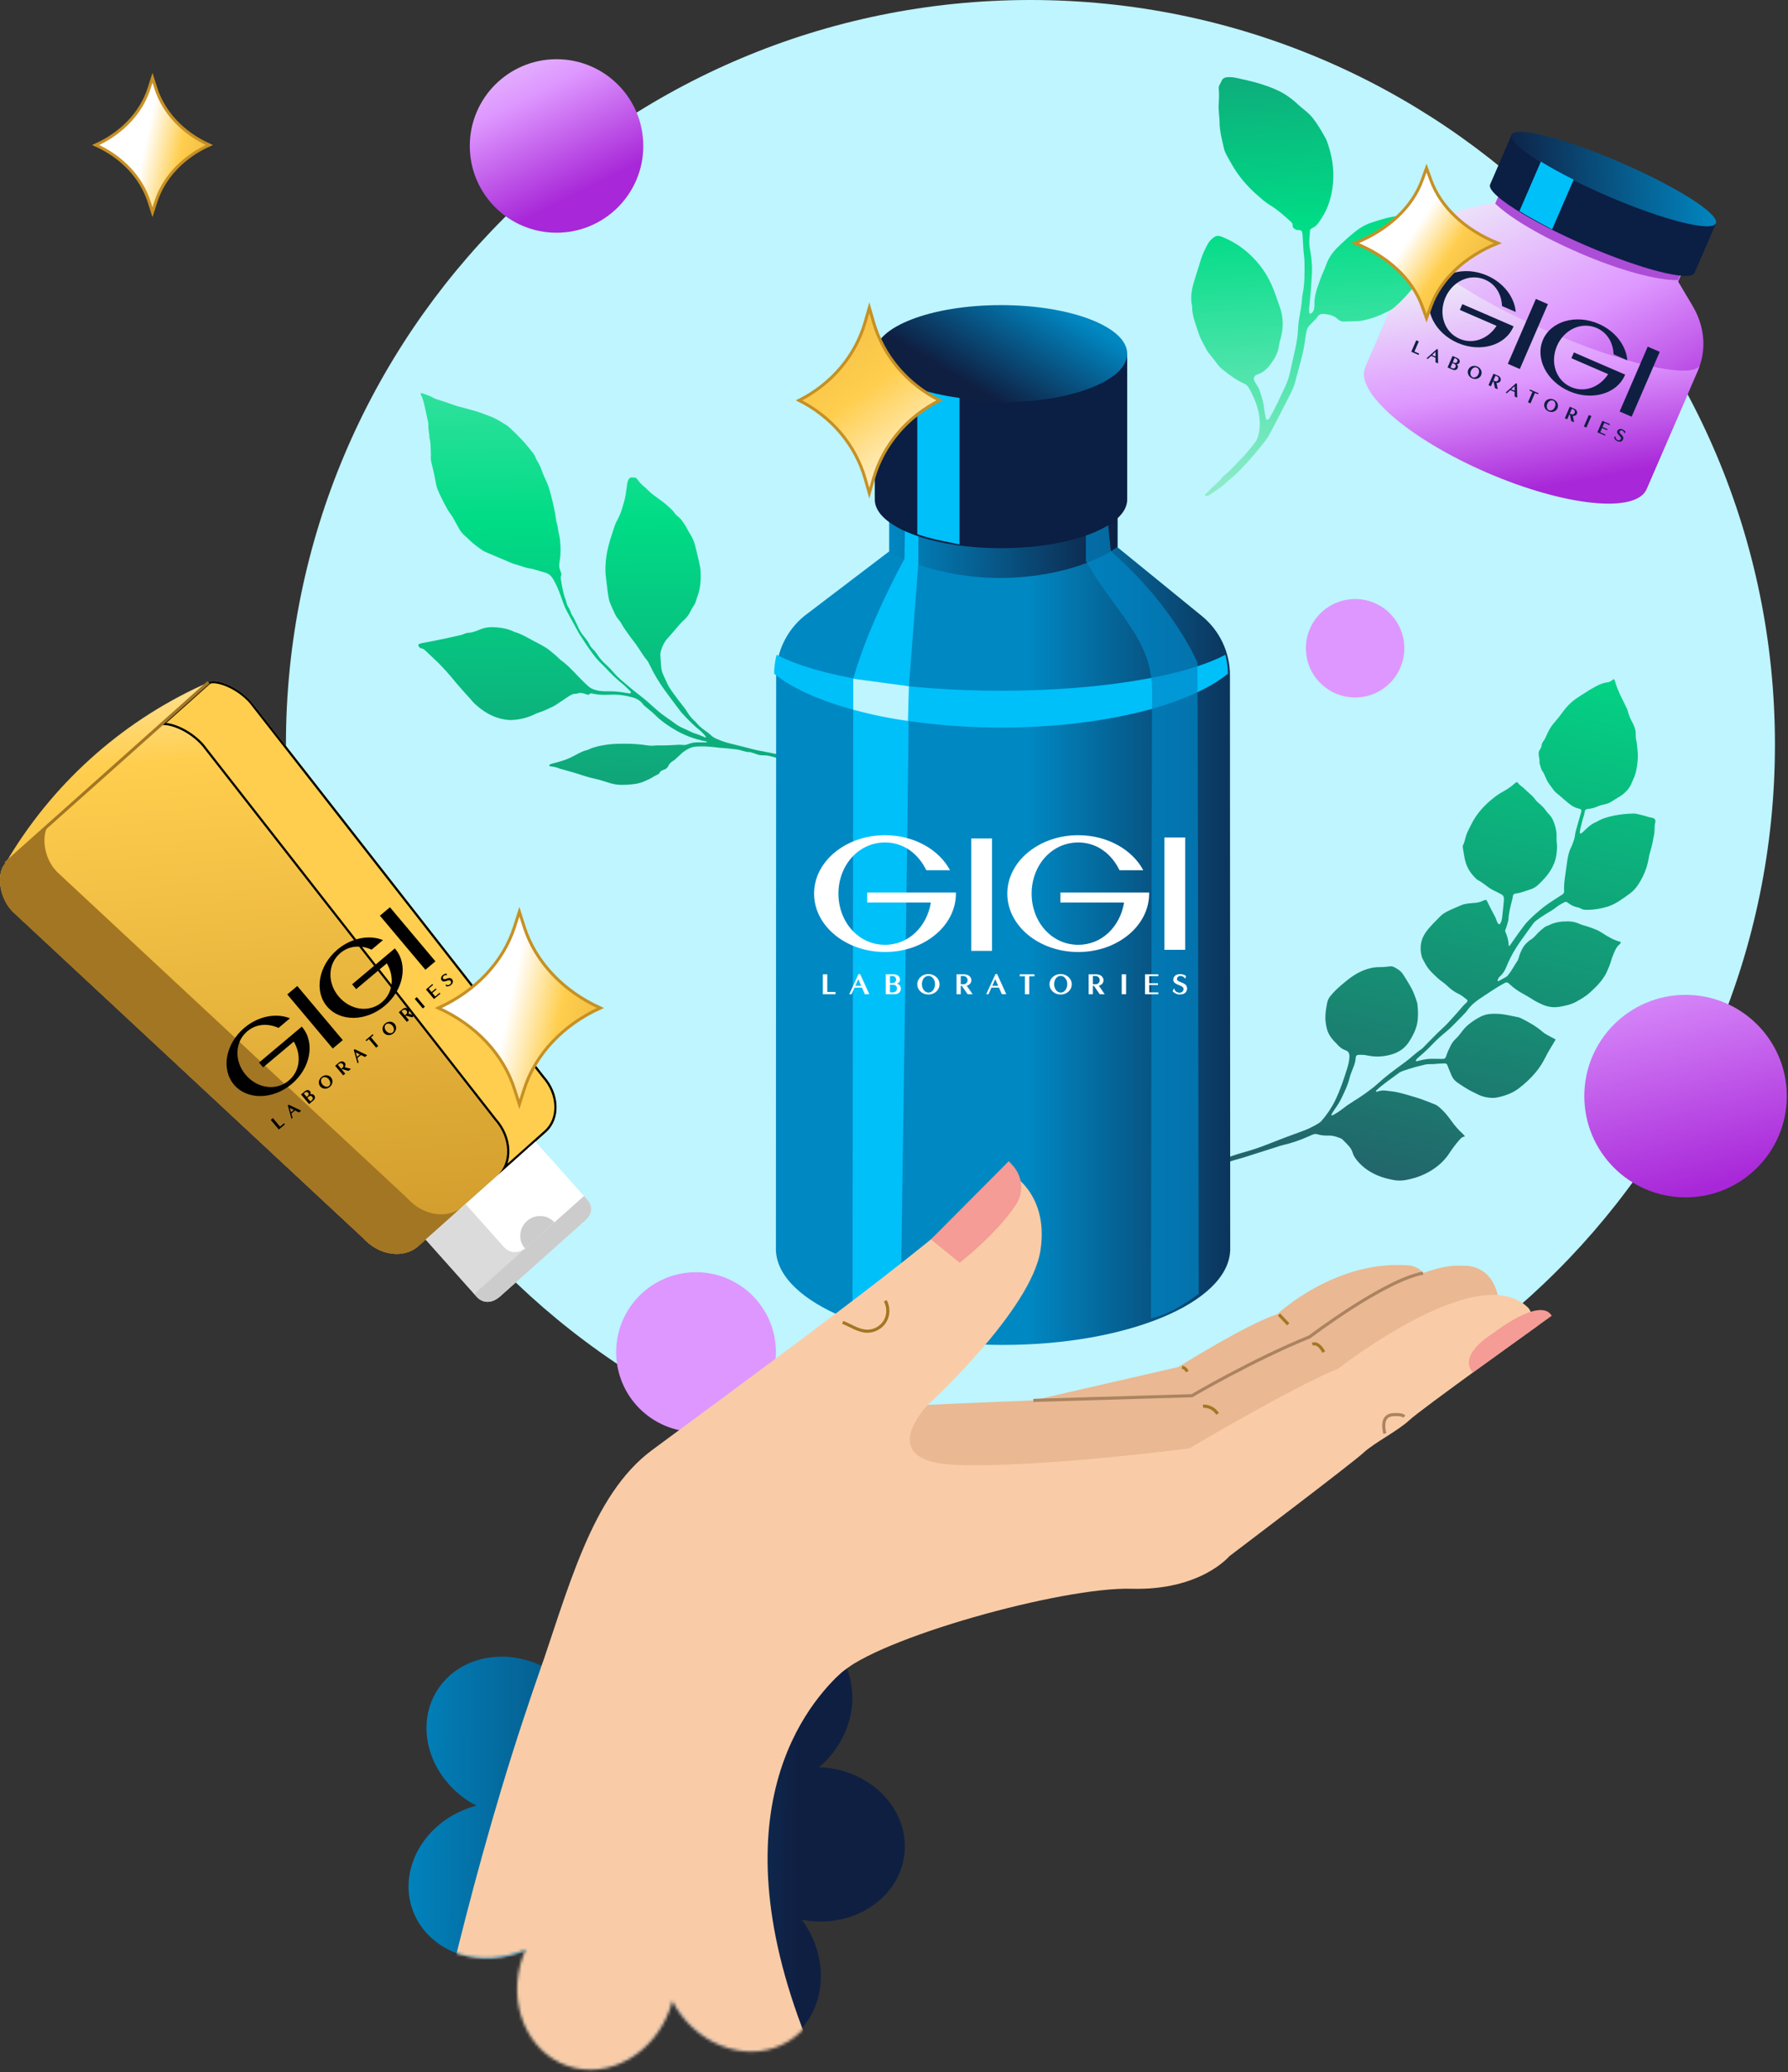 <svg width="598" height="693" viewBox="0 0 598 693" fill="none" xmlns="http://www.w3.org/2000/svg">
<rect x="0" y="0" width="598" height="693" fill="#333333" stroke="none"/>
<path d="M278.188 550.52C268.12 540.445 250.742 541.49 239.362 552.857C238.772 553.446 238.197 554.113 237.643 554.807C237.643 553.909 237.601 553.039 237.502 552.204C235.706 536.221 222.783 524.553 208.631 526.145C194.48 527.731 184.461 541.974 186.25 557.958C186.341 558.786 186.503 559.649 186.706 560.519C186.005 559.964 185.296 559.452 184.587 559.003C170.976 550.443 153.794 553.271 146.21 565.325C138.625 577.379 143.516 594.092 157.127 602.659C157.835 603.101 158.607 603.515 159.414 603.901C158.544 604.104 157.702 604.336 156.909 604.616C141.727 609.921 133.23 625.118 137.924 638.562C142.625 652.005 158.733 658.607 173.916 653.303C174.709 653.029 175.509 652.678 176.309 652.286C175.923 653.092 175.579 653.899 175.305 654.692C169.987 669.869 176.568 685.992 190.011 690.7C203.454 695.408 218.657 686.925 223.976 671.749C224.249 670.963 224.481 670.114 224.677 669.244C225.07 670.051 225.484 670.816 225.933 671.531C234.486 685.15 251.191 690.055 263.251 682.484C275.312 674.913 278.16 657.73 269.608 644.112C269.166 643.403 268.647 642.701 268.085 642C268.962 642.196 269.818 642.35 270.653 642.442C286.636 644.252 300.885 634.239 302.485 620.095C304.085 605.943 292.431 593.004 276.448 591.194C275.614 591.103 274.744 591.068 273.853 591.068C274.547 590.507 275.207 589.931 275.803 589.335C287.176 577.968 288.242 560.589 278.174 550.513L278.188 550.52Z" fill="url(#paint0_linear_2049_7954)"/>
<path d="M344.632 498C482.151 498 593.632 386.519 593.632 249C593.632 111.481 482.151 0 344.632 0C207.113 0 95.632 111.481 95.632 249C95.632 386.519 207.113 498 344.632 498Z" fill="#BEF5FF"/>
<path d="M345.591 468.346L394.092 457.184C394.092 457.184 416.572 443.036 427.18 439.503C427.18 439.503 447.086 420.826 471.884 423.272C471.884 423.272 474.82 423.855 475.922 425.788L398.052 471.638L345.591 468.346Z" fill="#EAB892"/>
<path d="M310.313 469.832C310.313 469.832 383.989 466.527 398.641 466.775C398.641 466.775 418.093 453.388 438.042 447.075C438.042 447.075 472.9 421.815 489.06 423.329C489.06 423.329 498.381 422.206 500.919 433.126L393.835 492.789C393.835 492.789 301.39 505.672 299.876 490.514C298.362 475.357 310.306 469.825 310.306 469.825L310.313 469.832Z" fill="#EAB892"/>
<path d="M427.776 439.645L430.855 442.901" stroke="#A37624" stroke-width="1.04" stroke-miterlimit="10"/>
<path d="M395.321 457.256C396.103 457.377 396.8 457.974 397.028 458.742" stroke="#A37624" stroke-width="1.04" stroke-miterlimit="10"/>
<path d="M438.932 449.57C440.503 448.909 441.953 450.679 442.749 452.187" stroke="#A37624" stroke-width="1.04" stroke-miterlimit="10"/>
<path d="M402.353 470.288C404.279 470.174 406.227 471.205 407.223 472.854" stroke="#A37624" stroke-width="1.04" stroke-miterlimit="10"/>
<path d="M402.232 390.619C403.391 390.406 404.542 390.192 405.666 389.823C406.014 389.709 406.377 389.602 406.739 389.553C408.574 389.332 410.337 388.834 412.079 388.23C413.259 387.825 414.489 387.569 415.683 387.192C419.401 386.026 423.113 384.825 426.831 383.645C427.535 383.424 428.224 383.161 428.935 382.998C432.028 382.287 435.014 381.263 437.9 379.948C438.234 379.791 438.569 379.642 438.91 379.5C439.472 379.265 440.062 379.158 440.637 379.35C441.924 379.763 443.24 379.805 444.569 379.784C445.934 379.763 447.171 380.239 448.408 380.708C448.607 380.787 448.813 380.907 448.963 381.057C449.695 381.782 450.434 382.5 451.117 383.268C451.707 383.929 452.162 384.704 452.411 385.557C452.752 386.723 453.463 387.64 454.238 388.536C455.958 390.512 458.063 391.92 460.452 392.994C462.286 393.818 464.206 394.295 466.154 394.657C467.455 394.899 468.805 394.892 470.114 394.657C473.711 394.01 477.052 392.716 480.024 390.562C481.887 389.211 483.487 387.583 484.745 385.664C485.719 384.185 486.764 382.763 487.93 381.433C488.449 380.836 488.925 380.161 489.977 380.097C489.643 379.685 489.494 379.429 489.281 379.244C487.724 377.879 486.423 376.3 485.221 374.615C484.112 373.058 482.882 371.587 481.418 370.336C480.977 369.959 480.479 369.589 479.946 369.383C477.827 368.551 475.723 367.669 473.533 367.015C471.557 366.432 469.587 365.814 467.583 365.352C466.154 365.025 464.675 364.911 463.217 364.726C462.25 364.605 461.319 364.868 460.395 365.124C460.338 365.138 460.196 365.082 460.196 365.067C460.203 364.947 460.196 364.783 460.274 364.719C462.577 362.536 465.243 360.809 467.767 358.903C468.229 358.555 468.784 358.306 469.339 358.114C470.661 357.659 471.998 357.254 473.334 356.863C474.18 356.614 475.062 356.479 475.901 356.216C476.761 355.953 477.614 355.868 478.51 355.889C479.463 355.903 480.422 355.775 481.375 355.718C482.036 355.683 482.697 355.647 483.359 355.661C483.664 355.661 483.906 355.882 484.041 356.152C484.169 356.415 484.247 356.699 484.354 356.97C484.716 357.851 485.079 358.74 485.449 359.621C485.854 360.603 486.501 361.399 487.354 362.003C488.193 362.6 489.06 363.155 489.935 363.702C491.428 364.648 493.013 365.43 494.613 366.184C496.397 367.03 498.978 367.428 500.862 367.015C503.457 366.454 505.91 365.586 508.085 363.901C510.14 362.309 511.996 360.588 513.652 358.583C514.932 357.034 515.984 355.406 516.866 353.607C517.804 351.694 518.984 349.903 520.058 348.061C520.129 347.941 520.179 347.813 520.271 347.621C519.368 347.144 518.451 346.682 517.562 346.177C516.987 345.85 516.404 345.516 515.913 345.083C513.73 343.17 511.214 341.798 508.647 340.511C508.32 340.348 507.957 340.248 507.602 340.17C506.379 339.907 505.156 339.658 503.926 339.43C502.106 339.089 500.279 338.947 498.431 339.096C497.315 339.189 496.269 339.48 495.26 339.978C493.738 340.739 492.317 341.67 491.023 342.758C490.191 343.462 489.444 344.308 488.797 345.196C488.186 346.035 487.518 346.81 486.771 347.521C486.124 348.14 485.619 348.829 485.214 349.64C484.624 350.827 484.027 352 483.657 353.28C483.6 353.486 483.465 353.671 483.38 353.841C483.067 354.161 482.683 354.14 482.328 354.147C481.517 354.154 480.707 354.147 479.896 354.112C478.19 354.041 476.512 354.211 474.87 354.68C474.514 354.78 474.159 354.851 473.796 354.922C473.732 354.936 473.604 354.901 473.597 354.865C473.562 354.751 473.519 354.574 473.576 354.503C473.803 354.218 474.038 353.934 474.322 353.699C476.022 352.284 477.628 350.777 479.15 349.17C480.564 347.677 482.121 346.305 483.714 345.004C485.378 343.646 486.778 342.033 488.307 340.547C488.833 340.035 489.331 339.487 489.835 338.954C490.042 338.741 490.283 338.556 490.44 338.314C491.918 336.025 494.101 334.504 496.319 333.067C498.48 331.674 500.585 330.174 502.867 328.965C503.123 328.823 503.386 328.667 503.663 328.588C503.855 328.539 504.118 328.567 504.296 328.66C504.552 328.795 504.758 329.015 504.971 329.214C506.209 330.38 507.588 331.361 509.074 332.186C510.297 332.861 511.519 333.544 512.685 334.312C513.681 334.966 514.74 335.47 515.813 335.947C517.747 336.8 519.745 337.07 521.849 336.665C523.591 336.331 525.326 336.004 526.904 335.158C528.653 334.219 530.374 333.217 531.853 331.852C533.424 330.401 534.981 328.951 536.175 327.145C536.58 326.534 537.007 325.937 537.298 325.261C537.86 323.981 538.436 322.709 538.827 321.358C539.026 320.654 539.275 319.95 539.559 319.275C540.092 317.988 540.576 316.666 541.735 315.763C541.969 315.578 542.083 315.308 541.991 314.995C539.744 314.433 537.782 313.282 535.877 312.03C535.194 311.582 534.504 311.177 533.744 310.886C532.443 310.381 531.134 309.883 529.784 309.521C529.144 309.35 528.525 309.101 527.921 308.845C526.819 308.376 525.681 308.156 524.487 308.149C522.255 308.127 520.079 308.376 518.06 309.421C517.605 309.656 517.058 309.741 516.66 310.04C515.892 310.601 515.159 311.22 514.491 311.895C513.617 312.791 512.856 313.786 511.733 314.412C511.42 314.59 511.178 314.888 510.887 315.123C509.635 316.126 508.967 317.512 508.377 318.941C508.178 319.417 508.071 319.922 507.908 320.413C507.815 320.69 507.751 320.995 507.595 321.23C506.472 322.858 505.59 324.65 504.325 326.185C504.14 326.406 503.912 326.605 503.663 326.754C502.839 327.238 502 327.686 501.161 328.148C501.111 328.176 500.99 328.155 500.976 328.126C500.926 328.005 500.834 327.849 500.876 327.75C501.083 327.273 501.324 326.825 501.722 326.477C502.696 325.638 503.322 324.564 503.791 323.384C504.552 321.465 505.483 319.63 506.528 317.853C507.126 316.836 507.78 315.855 508.455 314.896C509.849 312.912 511.271 310.943 512.707 308.988C513.005 308.575 513.368 308.177 513.773 307.878C514.839 307.104 515.92 306.329 517.051 305.646C518.252 304.928 519.482 304.26 520.563 303.364C521.48 302.603 522.56 302.141 523.378 301.651C523.94 301.565 524.174 301.757 524.402 301.935C525.34 302.667 526.364 303.215 527.544 303.442C527.9 303.513 528.291 303.599 528.582 303.79C529.307 304.267 530.082 304.295 530.907 304.288C533.132 304.288 535.301 303.904 537.426 303.286C538.777 302.888 540.028 302.276 541.223 301.53C542.595 300.669 543.917 299.731 545.211 298.757C546.107 298.082 546.875 297.292 547.515 296.389C549.491 293.588 550.828 290.503 551.397 287.112C551.517 286.379 551.653 285.668 551.887 284.964C552.506 283.073 552.818 281.104 553.21 279.156C553.323 278.587 553.33 277.983 553.366 277.4C553.394 276.959 553.394 276.518 553.416 276.078C553.444 275.36 553.942 274.563 553.437 273.952C552.975 273.39 552.093 273.49 551.411 273.255C550.231 272.85 549.001 272.587 547.785 272.281C547.358 272.174 546.918 272.075 546.484 272.082C543.078 272.146 539.73 272.587 536.488 273.66C535.862 273.867 535.272 274.172 534.675 274.45C534.476 274.542 534.312 274.72 534.113 274.798C532.336 275.466 530.971 276.682 529.684 278.018C529.428 278.282 529.137 278.509 528.831 278.715C528.753 278.772 528.568 278.708 528.447 278.665C528.397 278.651 528.348 278.537 528.362 278.474C528.419 278.04 528.447 277.592 528.554 277.165C528.945 275.672 529.215 274.144 529.762 272.693C529.89 272.359 529.94 271.983 529.976 271.62C530.054 270.852 530.438 270.596 531.127 270.539C532.244 270.454 533.274 270.162 534.305 269.707C535.173 269.324 536.118 269.096 537.05 268.904C537.647 268.783 538.166 268.57 538.671 268.257C539.737 267.603 540.811 266.963 541.863 266.288C543.64 265.15 545.034 263.679 545.794 261.667C546.128 260.778 546.612 259.932 546.889 259.022C547.188 258.041 547.373 257.017 547.522 256C547.778 254.251 547.913 252.495 547.657 250.725C547.501 249.637 547.501 248.528 547.23 247.448C547.074 246.815 547.06 246.125 547.081 245.471C547.117 244.554 546.854 243.722 546.541 242.897C546.413 242.556 546.256 242.215 546.086 241.895C545.368 240.523 544.699 239.137 544.358 237.608C544.266 237.189 544.017 236.798 543.825 236.399C543.413 235.539 543.014 234.665 542.574 233.819C541.521 231.785 540.647 229.688 540.014 227.484C539.979 227.356 539.858 227.249 539.737 227.086C539.502 227.257 539.261 227.413 539.04 227.598C538.635 227.932 538.187 228.138 537.647 228.195C536.31 228.33 535.08 228.828 533.907 229.468C532.805 230.065 531.703 230.648 530.679 231.373C530.082 231.792 529.421 232.134 528.803 232.532C528.184 232.923 527.573 233.328 526.975 233.755C525.347 234.921 523.968 236.321 522.788 237.956C521.842 239.265 520.847 240.537 519.766 241.753C518.743 242.905 517.982 244.27 517.356 245.692C517.029 246.431 516.731 247.185 516.226 247.831C515.856 248.308 515.614 248.834 515.55 249.438C515.501 249.886 515.323 250.291 515.046 250.647C514.605 251.209 514.534 251.855 514.64 252.531C514.775 253.405 514.989 254.266 514.875 255.161C515.202 256.05 515.252 257.01 515.828 257.835C516.368 258.61 516.738 259.512 517.107 260.387C517.754 261.901 518.821 263.131 519.773 264.432C520.2 265.008 520.854 265.42 521.409 265.904C522.468 266.814 523.513 267.745 524.601 268.627C525.575 269.416 526.613 270.12 527.878 270.383C528.092 270.426 528.305 270.511 528.511 270.582C528.76 270.667 528.973 271.044 528.902 271.286C528.426 272.985 527.964 274.691 527.459 276.376C527.139 277.436 526.84 278.488 526.719 279.597C526.641 280.315 526.371 281.026 526.137 281.715C525.923 282.341 525.667 282.952 525.376 283.55C524.594 285.164 524.309 286.905 524.068 288.654C523.826 290.403 523.598 292.152 523.342 293.901C523.143 295.287 523.058 296.681 523.122 298.082C523.143 298.586 522.895 298.92 522.511 299.176C521.466 299.866 520.413 300.534 519.354 301.21C516.361 303.122 513.659 305.397 511.171 307.907C510.19 308.895 509.372 310.047 508.54 311.163C507.574 312.464 506.671 313.801 505.739 315.13C505.448 315.542 505.163 315.962 504.872 316.367C504.858 316.389 504.744 316.381 504.701 316.346C504.644 316.303 504.588 316.225 504.588 316.161C504.531 314.519 504.083 312.976 503.414 311.483C503.386 311.419 503.407 311.341 503.4 311.199C503.578 310.701 503.798 310.161 503.955 309.592C504.175 308.817 504.474 308.035 504.516 307.239C504.637 305.084 505.227 303.037 505.739 300.968C505.846 300.541 505.91 300.108 505.981 299.674C506.066 299.169 506.372 298.906 506.863 298.849C508.64 298.657 510.261 297.925 511.946 297.413C512.877 297.129 513.709 296.603 514.399 295.956C516.617 293.887 518.615 291.64 519.766 288.761C520.122 287.865 520.392 286.955 520.513 286.002C520.691 284.616 520.875 283.237 520.662 281.829C520.541 281.033 520.584 280.215 520.591 279.405C520.598 278.289 520.378 277.222 520.079 276.149C519.653 274.634 519.034 273.241 517.882 272.132C517.669 271.926 517.463 271.712 517.299 271.471C516.56 270.354 515.629 269.423 514.605 268.57C514.271 268.286 513.915 267.994 513.666 267.639C512.991 266.657 512.138 265.854 511.235 265.093C510.332 264.34 509.593 263.416 508.59 262.761C508.128 262.456 507.801 261.951 507.438 261.56C506.991 261.631 506.72 261.887 506.45 262.136C505.405 263.067 504.275 263.871 503.038 264.546C501.879 265.179 500.748 265.897 499.71 266.707C496.554 269.181 493.859 272.068 492.068 275.715C491.421 277.037 490.681 278.303 490.255 279.725C489.956 280.706 489.828 281.737 489.316 282.654C489.188 282.881 489.203 283.237 489.252 283.514C489.515 285.036 489.693 286.564 490.091 288.071C490.71 290.439 492.053 292.323 493.788 293.972C493.945 294.122 494.129 294.264 494.321 294.363C495.509 294.968 496.532 295.821 497.599 296.603C498.438 297.214 499.327 297.719 500.272 298.138C500.876 298.401 501.424 298.785 502.028 299.056C502.824 299.418 503.045 300.051 502.981 300.854C502.967 301.004 502.981 301.146 502.974 301.295C502.789 303.122 502.618 304.956 502.398 306.776C502.313 307.502 502.163 308.234 501.779 308.881C501.715 308.988 501.552 309.094 501.424 309.101C501.303 309.101 501.132 309.016 501.061 308.916C500.898 308.682 500.72 308.426 500.642 308.156C500.329 307.082 499.803 306.13 499.263 305.156C498.523 303.812 497.876 302.411 497.179 301.025C496.739 300.904 496.319 301.082 495.928 301.274C494.983 301.729 494.002 301.949 492.949 301.985C491.997 302.02 491.044 302.155 490.098 302.312C489.601 302.397 489.103 302.561 488.634 302.767C487.077 303.435 485.513 304.075 484.006 304.843C483.159 305.269 482.313 305.802 481.666 306.478C480.038 308.177 478.297 309.791 476.917 311.71C475.083 314.263 474.72 317.107 475.559 320.121C476.405 321.927 477.33 323.69 478.766 325.112C480.017 326.356 481.247 327.629 482.733 328.617C483.28 328.979 483.757 329.456 484.247 329.904C485.278 330.856 486.373 331.724 487.66 332.307C488.812 332.826 489.75 333.665 490.738 334.425C490.816 334.489 490.838 334.717 490.788 334.831C490.703 335.03 490.582 335.236 490.418 335.371C489.558 336.082 488.883 336.956 488.157 337.781C486.792 339.324 485.442 340.888 484.02 342.381C483.003 343.447 481.873 344.393 480.828 345.431C479.363 346.881 477.934 348.374 476.491 349.839C476.128 350.201 475.787 350.614 475.367 350.898C473.469 352.178 471.855 353.813 470.014 355.164C468.237 356.472 466.438 357.759 464.703 359.117C463.31 360.204 461.966 361.349 460.658 362.536C459.343 363.724 457.914 364.762 456.485 365.8C455.297 366.66 454.046 367.449 452.795 368.224C451.423 369.084 450.086 370.001 448.813 371.004C447.825 371.779 446.766 372.44 445.65 373.016C445.564 373.058 445.387 372.952 445.266 372.895C445.252 372.895 445.28 372.753 445.316 372.696C445.699 372.07 446.055 371.423 446.496 370.833C447.427 369.589 448.202 368.252 448.863 366.852C449.802 364.854 450.776 362.885 451.309 360.716C451.622 359.437 452.134 358.2 452.624 356.97C453.044 355.939 453.363 354.894 453.406 353.777C453.406 353.635 453.47 353.493 453.506 353.351C453.57 353.095 453.868 352.818 454.131 352.803C455.162 352.754 456.179 352.732 457.203 352.967C460.068 353.607 462.919 353.429 465.706 352.555C468.009 351.829 469.9 350.5 471.251 348.417C472.424 346.611 473.384 344.741 473.896 342.637C474.159 341.549 474.216 340.447 474.244 339.352C474.273 338.25 474.159 337.148 474.088 336.046C474.066 335.755 473.995 335.463 473.91 335.186C473.391 333.494 472.794 331.845 471.941 330.281C471.13 328.795 470.213 327.373 469.31 325.944C468.827 325.176 468.201 324.586 467.433 324.117C465.77 323.107 465.713 323.05 463.921 323.299C463.04 323.42 462.165 323.455 461.283 323.448C459.414 323.441 457.651 323.875 455.923 324.572C453.072 325.723 450.74 327.622 448.444 329.598C447.775 330.174 447.114 330.764 446.496 331.397C445.927 331.973 445.401 332.584 444.889 333.21C444.363 333.842 444.036 334.589 443.879 335.392C443.559 337.056 443.261 338.712 443.275 340.426C443.282 341.62 443.481 342.779 443.744 343.917C444.114 345.53 444.996 346.888 446.098 348.111C446.389 348.438 446.752 348.715 447.029 349.057C447.839 350.038 448.799 350.834 450.015 351.254C451.117 351.637 451.359 352.412 451.316 353.5C451.266 354.851 450.939 356.131 450.548 357.382C449.411 361.036 448.195 364.662 446.51 368.11C445.308 370.57 443.773 372.817 441.974 374.879C441.64 375.255 441.206 375.568 440.773 375.824C439.13 376.805 437.424 377.644 435.604 378.291C431.587 379.727 427.606 381.256 423.632 382.827C421.3 383.751 418.932 384.555 416.522 385.223C414.254 385.856 412.015 386.567 409.825 387.413C408.446 387.946 407.052 388.372 405.602 388.671C404.599 388.877 403.632 389.261 402.651 389.581C402.225 389.723 402.132 389.958 402.182 390.633V390.591L402.232 390.619Z" fill="url(#paint1_linear_2049_7954)"/>
<path d="M236.132 246.6C236.047 246.422 235.997 246.237 235.883 246.102C235.563 245.718 235.229 245.349 234.874 244.993C234.61 244.723 234.326 244.474 234.035 244.24C232.023 242.633 230.231 240.799 228.482 238.922C228.226 238.644 227.956 238.381 227.736 238.083C225.93 235.68 224.096 233.298 222.332 230.867C220.42 228.229 218.763 225.428 217.341 222.492C217.043 221.866 216.758 221.24 216.311 220.714C215.088 219.278 214.192 217.622 213.111 216.093C212.784 215.631 212.493 215.147 212.13 214.721C211.327 213.761 210.609 212.737 209.884 211.714C209.123 210.64 208.369 209.566 207.744 208.408C207.509 207.974 207.196 207.569 206.876 207.192C206.386 206.616 205.98 205.983 205.661 205.301C205.127 204.163 204.608 203.026 204.125 201.874C203.805 201.127 203.613 200.338 203.485 199.528C203.229 197.921 203.037 196.307 202.838 194.693C202.653 193.2 202.468 191.714 202.483 190.221C202.483 189.283 202.547 188.345 202.639 187.413C202.966 184.221 203.812 181.143 204.843 178.114C205.028 177.581 205.184 177.04 205.362 176.507C205.632 175.675 205.945 174.865 206.371 174.09C207.154 172.661 207.793 171.168 208.199 169.583C208.291 169.22 208.405 168.857 208.519 168.502C208.931 167.251 209.194 165.964 209.365 164.656C209.5 163.603 209.649 162.551 209.82 161.499C209.869 161.193 209.997 160.902 210.111 160.61C210.403 159.857 210.85 159.608 211.725 159.686C211.91 159.7 212.102 159.707 212.287 159.729C212.614 159.764 212.905 159.906 213.076 160.184C213.822 161.364 214.839 162.288 215.912 163.156C216.154 163.355 216.353 163.596 216.574 163.817C217.327 164.563 218.124 165.253 218.998 165.878C220.619 167.052 222.268 168.196 223.726 169.575C224.408 170.222 225.119 170.805 225.638 171.623C225.965 172.135 226.484 172.54 226.975 172.931C227.423 173.294 227.8 173.699 228.119 174.161C228.759 175.085 229.413 176.002 229.904 177.026C230.153 177.531 230.444 178.014 230.75 178.484C231.532 179.706 232.101 181.036 232.471 182.429C232.968 184.299 233.402 186.19 233.821 188.081C234.035 189.048 234.276 190.037 234.312 191.025C234.404 193.591 234.362 196.158 233.523 198.639C233.203 199.585 232.918 200.552 232.591 201.49C232.471 201.838 232.286 202.173 232.072 202.478C231.646 203.097 231.262 203.737 230.942 204.419C230.437 205.507 229.719 206.481 228.838 207.277C227.807 208.201 226.911 209.254 226.036 210.306C225.162 211.365 224.252 212.396 223.328 213.413C222.247 214.6 221.543 215.965 221.095 217.486C220.918 218.091 220.818 218.702 220.861 219.335C220.953 220.579 221.024 221.83 221.131 223.075C221.223 224.212 221.621 225.271 222.098 226.295C222.489 227.148 222.873 228.009 223.285 228.847C223.783 229.85 224.423 230.788 225.077 231.698C226.321 233.419 227.601 235.118 228.93 236.775C229.399 237.358 229.762 238.026 230.181 238.644C230.743 239.476 231.354 240.265 232.115 240.934C232.392 241.182 232.67 241.446 232.904 241.737C233.7 242.718 234.66 243.521 235.684 244.247C236.452 244.787 237.213 245.334 237.888 245.996C238.521 246.621 239.345 246.963 240.149 247.304C241.478 247.865 242.829 248.328 244.237 248.662C246.974 249.309 249.69 250.055 252.427 250.731C253.522 251.001 254.638 251.178 255.74 251.399C258.008 251.854 260.283 252.288 262.551 252.764C263.66 252.991 264.762 253.155 265.892 253.226C267.641 253.333 269.383 253.567 271.125 253.738C272.184 253.845 273.244 253.923 274.303 254.015C274.488 254.029 274.68 254.029 274.865 254.044C277.047 254.207 279.237 254.342 281.42 254.548C282.785 254.683 284.142 254.925 285.507 255.124C285.557 255.131 285.657 255.195 285.65 255.21C285.621 255.323 285.607 255.48 285.522 255.529C284.171 256.368 282.678 256.468 281.178 256.184C277.843 255.558 274.459 255.465 271.097 255.174C267.975 254.904 264.861 254.577 261.79 253.951C260.567 253.702 259.359 253.361 258.15 253.027C257.176 252.757 256.195 252.572 255.185 252.6C254.489 252.615 253.82 252.508 253.166 252.259C252.519 252.024 251.858 251.833 251.204 251.626C251.083 251.591 250.962 251.52 250.841 251.527C249.249 251.577 247.82 250.802 246.263 250.631C244.962 250.489 243.661 250.283 242.346 250.219C241.158 250.162 239.978 250.02 238.798 249.87C236.8 249.629 234.81 249.557 232.805 249.678C231.973 249.728 231.198 249.934 230.466 250.304C229.513 250.787 228.61 251.335 227.828 252.088C227.153 252.743 226.463 253.375 225.773 254.008C225.589 254.172 225.375 254.314 225.162 254.435C224.373 254.883 223.783 255.501 223.42 256.326C223.207 256.816 222.816 257.108 222.332 257.3C221.984 257.435 221.629 257.57 221.301 257.741C221.088 257.854 220.811 258.011 220.74 258.21C220.512 258.814 220 259.027 219.489 259.269C219.204 259.404 218.906 259.518 218.657 259.696C217.676 260.385 216.574 260.819 215.486 261.309C214.384 261.807 213.232 262.084 212.059 262.234C210.566 262.419 209.066 262.511 207.566 262.483C206.435 262.461 205.326 262.284 204.239 261.964C202.44 261.43 200.655 260.798 198.828 260.414C196.674 259.966 194.619 259.205 192.529 258.572C190.915 258.082 189.28 257.648 187.659 257.186C187.538 257.15 187.41 257.143 187.297 257.094C186.266 256.603 185.15 256.439 184.041 256.269C183.777 256.226 183.607 256.048 183.699 255.935C183.806 255.8 183.927 255.636 184.083 255.579C184.488 255.43 184.915 255.323 185.342 255.21C187.098 254.74 188.861 254.292 190.503 253.51C191.52 253.027 192.522 252.508 193.51 251.975C194.285 251.562 195.067 251.178 195.928 250.965C196.29 250.873 196.653 250.759 196.994 250.603C198.828 249.735 200.798 249.373 202.781 249.074C204.829 248.761 206.891 248.74 208.959 248.733C211.462 248.733 213.964 248.875 216.446 249.273C217.249 249.401 218.06 249.451 218.877 249.351C219.375 249.287 219.88 249.287 220.377 249.294C222.51 249.33 224.636 249.216 226.754 249.095C227.252 249.067 227.757 249.053 228.247 249.124C228.894 249.216 229.506 249.138 230.089 248.889C231.326 248.37 232.613 248.221 233.949 248.278C234.746 248.313 235.556 248.278 236.48 248.285C236.31 248.086 236.253 247.979 236.189 247.965C232.215 247.218 228.482 245.789 225.055 243.664C223.036 242.412 221.081 241.062 219.375 239.377C218.358 238.367 217.235 237.45 216.126 236.54C215.735 236.22 215.337 235.929 215.038 235.516C214.107 234.236 212.77 233.54 211.298 233.163C209.478 232.701 207.63 232.345 205.739 232.31C205.177 232.296 204.608 232.296 204.054 232.331C202.049 232.459 200.051 232.409 198.082 231.94C197.904 231.897 197.712 231.905 197.541 231.89C197.257 232.068 196.994 232.232 196.731 232.395C196.312 232.26 195.892 232.118 195.473 231.997C194.683 231.762 193.901 231.57 193.091 231.947C192.927 232.025 192.721 232.018 192.536 232.018C191.69 232.033 190.958 232.374 190.276 232.836C189.131 233.604 187.986 234.372 186.835 235.125C186.209 235.538 185.597 235.985 184.922 236.305C183.344 237.059 181.765 237.834 180.088 238.353C179.668 238.481 179.277 238.68 178.872 238.843C178.815 238.865 178.765 238.907 178.708 238.929C176.192 240.13 173.476 240.777 170.739 240.806C169.985 240.813 169.246 240.713 168.506 240.578C164.667 239.896 161.532 237.912 158.731 235.324C158.226 234.862 157.821 234.293 157.351 233.789C156.079 232.409 154.835 231.009 153.598 229.594C151.664 227.383 149.879 225.03 147.81 222.939C147.37 222.492 146.957 222.022 146.502 221.589C145.237 220.373 143.964 219.171 142.684 217.977C142.137 217.465 141.639 216.889 140.815 216.818C140.644 216.804 140.488 216.64 140.338 216.527C140.011 216.285 139.862 215.958 139.969 215.474C140.274 215.361 140.616 215.19 140.971 215.119C142.194 214.87 143.431 214.664 144.654 214.415C146.246 214.102 147.846 213.782 149.431 213.441C150.96 213.114 152.481 212.766 154.003 212.41C154.429 212.311 154.849 212.169 155.247 211.998C155.83 211.749 156.42 211.621 157.06 211.593C157.607 211.564 158.162 211.386 158.695 211.216C159.349 211.01 159.996 210.761 160.629 210.498C162.349 209.78 164.155 209.652 165.975 209.801C167.973 209.965 169.949 210.313 171.777 211.223C171.89 211.28 172.004 211.33 172.125 211.365C174.926 212.169 177.315 213.832 179.889 215.105C180.671 215.489 181.431 215.937 182.185 216.384C182.668 216.669 183.159 216.96 183.586 217.323C184.687 218.247 185.853 219.093 186.863 220.138C187.297 220.586 187.809 220.963 188.306 221.34C189.657 222.364 190.851 223.558 192.017 224.788C193.56 226.43 195.131 228.044 196.809 229.551C197.477 230.156 198.245 230.483 199.106 230.746C200.513 231.179 201.949 231.229 203.371 231.201C205.454 231.158 207.495 231.378 209.528 231.755C209.834 231.812 210.147 231.862 210.459 231.897C210.63 231.912 210.822 231.954 210.95 231.748C211.035 231.62 211.035 231.386 210.886 231.243C210.019 230.426 209.237 229.537 208.298 228.798C206.286 227.198 204.452 225.406 202.703 223.522C202.106 222.883 201.466 222.285 200.84 221.667C199.817 220.65 198.906 219.541 198.053 218.375C196.575 216.349 195.195 214.259 193.852 212.147C193.717 211.934 193.589 211.721 193.468 211.5C192.202 209.197 190.951 206.886 189.685 204.583C188.747 202.876 188.15 201.028 187.496 199.201C186.792 197.253 186.024 195.347 184.929 193.577C184.595 193.037 184.218 192.546 183.699 192.177C183.344 191.928 182.974 191.7 182.54 191.579C181.154 191.188 179.782 190.762 178.403 190.357C178.161 190.285 177.919 190.207 177.67 190.179C175.587 189.966 173.71 189.027 171.713 188.529C171.293 188.423 170.895 188.217 170.49 188.046C167.959 186.972 165.435 185.878 162.89 184.825C162.364 184.605 161.845 184.392 161.39 184.065C159.854 182.984 158.311 181.918 156.975 180.581C156.356 179.962 155.688 179.394 155.055 178.789C154.365 178.135 153.832 177.375 153.384 176.536C152.737 175.32 152.062 174.118 151.387 172.924C151.237 172.654 151.059 172.391 150.868 172.142C150.043 171.111 149.41 169.959 148.799 168.793C147.931 167.13 147.092 165.452 146.374 163.717C146.154 163.191 145.997 162.665 145.891 162.11C145.486 159.963 145.073 157.809 144.519 155.691C144.22 154.546 143.929 153.38 144.135 152.171C143.978 150.245 144.163 148.282 143.623 146.391C143.637 144.948 143.154 143.555 143.282 142.104C143.303 141.863 143.267 141.599 143.218 141.358C142.983 140.192 142.734 139.033 142.485 137.874C142.45 137.689 142.393 137.512 142.35 137.327C141.661 134.241 141.561 133.679 140.701 131.795C140.665 131.717 140.751 131.582 140.8 131.483C140.815 131.447 140.914 131.426 140.964 131.44C142.308 131.938 143.708 132.314 144.952 133.068C145.322 133.288 145.749 133.431 146.161 133.566C147.896 134.106 149.616 134.653 151.315 135.293C152.773 135.841 154.309 136.196 155.816 136.601C157.991 137.184 160.167 137.753 162.257 138.613C163.011 138.919 163.778 139.189 164.539 139.481C165.812 139.971 169.537 142.14 170.476 143.036C171.926 144.415 173.362 145.808 174.727 147.273C175.879 148.51 176.91 149.854 177.99 151.148C178.474 151.723 178.879 152.349 179.142 153.074C179.313 153.543 179.554 153.984 179.817 154.411C180.336 155.271 180.784 156.167 181.111 157.112C181.602 158.534 182.228 159.899 182.853 161.264C183.244 162.118 183.55 162.999 183.813 163.909C184.581 166.618 185.221 169.362 185.733 172.128C185.846 172.739 185.917 173.365 186.01 173.983C186.038 174.168 186.024 174.367 186.088 174.538C186.635 176.081 186.65 177.737 187.083 179.301C187.247 179.898 187.318 180.531 187.354 181.157C187.474 183.283 187.602 185.408 187.19 187.52C187.133 187.826 187.133 188.145 187.076 188.451C186.963 189.148 187.041 189.823 187.268 190.485C187.389 190.84 187.546 191.188 187.645 191.551C187.709 191.786 187.809 192.084 187.723 192.283C187.318 193.293 187.716 194.26 187.837 195.227C187.979 196.336 188.278 197.431 188.527 198.532C188.619 198.959 188.761 199.371 188.882 199.791C188.918 199.912 188.975 200.025 189.024 200.139C189.437 200.985 189.387 201.981 189.92 202.791C190.404 203.53 190.773 204.32 191.022 205.166C191.058 205.287 191.114 205.4 191.186 205.507C192.145 206.915 192.735 208.507 193.482 210.014C193.958 210.974 194.499 211.884 195.188 212.702C195.956 213.612 196.667 214.564 197.214 215.631C197.506 216.193 197.869 216.697 198.331 217.131C198.928 217.693 199.397 218.354 199.852 219.036C200.62 220.181 201.516 221.233 202.547 222.157C203.62 223.124 204.601 224.177 205.54 225.264C206.151 225.982 206.827 226.629 207.537 227.241C209.621 229.039 211.718 230.831 213.9 232.502C215.692 233.874 217.384 235.36 219.048 236.881C220.484 238.196 222.034 239.348 223.633 240.45C224.252 240.877 224.878 241.289 225.468 241.758C226.307 242.42 227.217 242.96 228.191 243.408C229.271 243.898 230.345 244.41 231.425 244.908C231.71 245.036 231.994 245.164 232.3 245.256C233.501 245.612 234.653 246.095 235.791 246.607C235.89 246.65 236.032 246.607 236.189 246.607L236.132 246.6Z" fill="url(#paint2_linear_2049_7954)"/>
<path d="M411.446 417.656V417.642L411.36 225.806C411.36 218.128 407.898 210.855 401.947 206.006L373.843 183.113V160.021H297.487V184.336L268.999 206.013C263.049 210.862 259.586 218.135 259.586 225.813L259.501 417.649V418.403H259.522C260.454 435.807 294.103 449.798 335.473 449.798C376.844 449.798 410.493 435.807 411.424 418.403H411.446V417.663V417.656Z" fill="url(#paint3_linear_2049_7954)"/>
<path d="M373.595 182.963C366.677 188.188 351.825 193.293 334.613 193.293C318.745 193.293 304.895 189.027 297.409 184.449V171.289H373.595V182.963Z" fill="url(#paint4_linear_2049_7954)"/>
<path d="M563.739 400.444C582.44 400.444 597.601 385.283 597.601 366.581C597.601 347.88 582.44 332.719 563.739 332.719C545.037 332.719 529.876 347.88 529.876 366.581C529.876 385.283 545.037 400.444 563.739 400.444Z" fill="url(#paint5_linear_2049_7954)"/>
<path d="M186.138 77.829C202.162 77.829 215.152 64.839 215.152 48.815C215.152 32.791 202.162 19.801 186.138 19.801C170.114 19.801 157.124 32.791 157.124 48.815C157.124 64.839 170.114 77.829 186.138 77.829Z" fill="url(#paint6_linear_2049_7954)"/>
<g style="mix-blend-mode:soft-light">
<path d="M259.743 218.98C259.21 221.028 258.919 223.147 258.904 225.308C271.886 235.922 300.978 243.316 334.784 243.316C368.59 243.316 397.682 235.922 410.664 225.308C410.65 223.154 410.358 221.028 409.825 218.98C396.459 226.097 367.886 231.017 334.784 231.017C301.682 231.017 273.109 226.097 259.743 218.98Z" fill="#00C0F9"/>
</g>
<g style="mix-blend-mode:soft-light">
<path d="M303.296 141.266L302.486 186.916C289.418 211.124 285.373 226.999 285.373 226.999L285.117 441.728C289.945 443.477 295.305 444.97 301.071 446.164C301.071 446.164 303.979 250.354 303.979 229.516L307.142 188.473V141.266H303.296Z" fill="#00C0F9"/>
</g>
<g style="mix-blend-mode:multiply" opacity="0.7">
<path d="M400.483 227.696V221.667C400.483 221.667 392.976 203.104 371.526 184.342L366.998 141.266H363.151V187.598L366.656 193.357C376.851 208.401 385.12 216.015 385.347 230.917C385.212 230.938 384.942 440.853 384.942 440.853C390.708 439.659 395.862 436.41 400.896 432.706C400.896 432.706 400.619 227.668 400.483 227.703V227.696Z" fill="#0088C7"/>
</g>
<path d="M303.666 241.105C297.68 240.288 291.75 239.079 285.92 237.501L285.373 237.351V227L303.979 229.517L303.666 241.105Z" fill="#BEF5FF"/>
<path d="M232.791 478.903C247.542 478.903 259.501 466.945 259.501 452.193C259.501 437.441 247.542 425.482 232.791 425.482C218.039 425.482 206.08 437.441 206.08 452.193C206.08 466.945 218.039 478.903 232.791 478.903Z" fill="#DE97FF"/>
<path d="M292.575 118.303V167.081C292.575 176.06 311.472 183.341 334.784 183.341C358.096 183.341 376.994 176.06 376.994 167.081V118.303H292.582H292.575Z" fill="#0B1E44"/>
<path d="M334.784 134.562C358.096 134.562 376.994 127.282 376.994 118.302C376.994 109.323 358.096 102.043 334.784 102.043C311.473 102.043 292.575 109.323 292.575 118.302C292.575 127.282 311.473 134.562 334.784 134.562Z" fill="url(#paint7_linear_2049_7954)"/>
<g style="mix-blend-mode:soft-light">
<path d="M306.787 129.891V178.669C309.396 179.565 312.304 180.333 315.432 180.951L320.907 182.089V133.083C315.646 132.379 310.868 131.284 306.787 129.891Z" fill="#00C0F9"/>
</g>
<path d="M290.747 102.875L292.176 107.816C295.404 118.999 303.388 128.441 314.251 133.901C303.388 139.368 295.404 148.802 292.176 159.986L290.747 164.927L289.318 159.986C286.09 148.802 278.107 139.361 267.243 133.901C278.107 128.434 286.09 118.999 289.318 107.816L290.747 102.875Z" fill="url(#paint8_linear_2049_7954)" stroke="#C69024" stroke-miterlimit="10"/>
<path d="M566.134 102.375L561.271 94.185L564.769 86.102L503.492 59.576L499.994 67.66L490.695 69.722C482.96 71.435 476.775 76.355 473.846 83.116L456.705 122.716C453.178 130.856 471.379 146.568 497.35 157.815C523.321 169.063 547.23 171.572 550.756 163.425L567.897 123.825C570.819 117.064 570.172 109.186 566.127 102.375H566.134Z" fill="url(#paint9_linear_2049_7954)"/>
<path d="M561.228 93.674C554.581 93.88 541.947 90.538 528.204 84.595C515.535 79.113 505.077 72.942 500.079 68.086L502.909 61.553L563.738 87.879L561.228 93.674Z" fill="#AC4DD7"/>
<path d="M505.54 45.137L498.373 61.695C497.051 64.745 511.284 73.838 530.167 82.007C549.043 90.175 565.416 94.327 566.738 91.285L573.905 74.727L505.54 45.137Z" fill="#0B1E44"/>
<path d="M573.865 74.692C575.184 71.643 560.949 62.549 542.07 54.379C523.191 46.21 506.817 42.058 505.498 45.107C504.179 48.156 518.414 57.25 537.293 65.419C556.172 73.589 572.546 77.74 573.865 74.692Z" fill="url(#paint10_linear_2049_7954)"/>
<g style="mix-blend-mode:soft-light">
<path d="M515.344 54.052L508.178 70.61C510.161 71.826 512.401 73.106 514.839 74.414L519.105 76.717L526.307 60.081C522.155 57.998 518.437 55.95 515.344 54.045V54.052Z" fill="#00C0F9"/>
</g>
<path d="M517.768 110.809C491.826 99.583 472.573 86.38 474.763 81.318C474.393 81.972 474.052 82.648 473.746 83.345L456.605 122.945C453.079 131.085 471.279 146.797 497.25 158.044C523.221 169.284 547.13 171.801 550.657 163.654L567.798 124.054C568.025 123.52 568.224 122.987 568.409 122.44C565.004 126.698 542.851 121.665 517.761 110.809H517.768Z" fill="url(#paint11_linear_2049_7954)"/>
<path d="M551.083 115.927L555.107 117.668L545.715 139.367L541.691 137.625L551.083 115.927ZM502.354 102.362C502.184 98.501 500.3 95.096 496.695 93.539C491.562 91.321 485.782 94.072 483.422 99.525C481.061 104.985 483.009 111.078 488.143 113.303C492.721 115.287 497.762 113.282 500.534 108.974L488.242 103.649L489.081 101.715L506.215 109.13L506.122 109.343C503.428 115.571 495.11 117.967 487.545 114.697C479.981 111.419 476.035 103.72 478.73 97.485C481.424 91.257 489.742 88.861 497.307 92.131C502.923 94.563 506.549 99.433 506.94 104.338L502.354 102.355V102.362ZM513.68 99.973L517.697 101.715L508.305 123.413L504.288 121.671L513.68 99.973ZM539.672 118.515C539.509 114.654 537.618 111.249 534.013 109.692C528.88 107.473 523.1 110.225 520.74 115.678C518.379 121.138 520.327 127.231 525.46 129.456C530.039 131.44 535.08 129.435 537.852 125.126L525.56 119.801L526.399 117.868L543.533 125.283L543.483 125.389L543.44 125.496C540.746 131.724 532.428 134.12 524.863 130.85C517.299 127.572 513.353 119.872 516.047 113.637C518.742 107.409 527.06 105.014 534.625 108.284C540.241 110.715 543.867 115.585 544.258 120.491L539.672 118.507V118.515ZM542.928 146.377C542.907 146.235 542.85 146.107 542.779 145.979C542.672 145.787 542.452 145.559 542.303 145.403C542.175 145.268 542.047 145.14 541.926 145.012C541.834 144.912 541.755 144.806 541.698 144.685C541.663 144.606 541.634 144.521 541.649 144.429C541.663 144.294 541.734 144.187 541.834 144.102C541.969 143.974 542.132 143.931 542.31 143.938C542.424 143.938 542.53 143.981 542.637 144.023C543.113 144.237 543.255 144.699 543.248 144.877L543.312 144.905L543.675 144.521C543.597 144.272 543.291 143.931 542.864 143.711C542.694 143.625 542.409 143.504 542.225 143.476C541.976 143.44 541.734 143.455 541.507 143.554C541.407 143.597 541.315 143.654 541.229 143.718C541.151 143.782 541.08 143.86 541.023 143.952C540.938 144.08 540.874 144.223 540.845 144.379C540.81 144.592 540.881 144.77 540.973 144.962C541.101 145.211 541.379 145.481 541.57 145.68C541.677 145.787 541.777 145.893 541.876 146C541.969 146.099 542.047 146.213 542.104 146.341C542.153 146.455 542.168 146.583 542.139 146.704C542.104 146.853 542.026 146.981 541.905 147.081C541.798 147.173 541.663 147.23 541.521 147.251C541.379 147.273 541.236 147.251 541.101 147.209C540.874 147.13 540.66 146.967 540.554 146.825C540.369 146.576 540.277 146.327 540.348 145.929L540.284 145.9L539.814 146.327C539.85 146.512 540.085 146.889 540.241 147.066C540.348 147.187 540.469 147.287 540.596 147.372C540.717 147.457 540.852 147.521 540.995 147.571C541.13 147.621 541.371 147.706 541.514 147.72C541.755 147.749 541.997 147.72 542.225 147.628C542.587 147.472 543 146.967 542.914 146.384L542.928 146.377ZM532.236 139.161L531.39 138.798L529.726 142.637L530.572 143L532.236 139.161ZM494.079 122.574C492.885 122.055 491.548 122.517 491.072 123.619C490.588 124.728 491.164 126.008 492.366 126.527C493.574 127.046 494.889 126.584 495.366 125.475C495.849 124.359 495.259 123.086 494.072 122.567L494.079 122.574ZM494.25 125.525C494.086 125.752 493.887 125.937 493.638 126.072C493.425 126.193 493.19 126.257 492.941 126.25C492.735 126.25 492.536 126.186 492.366 126.072C492.195 125.958 492.06 125.809 491.96 125.624C491.861 125.439 491.804 125.233 491.79 125.027C491.775 124.885 491.783 124.742 491.797 124.6C491.825 124.366 491.889 124.145 491.989 123.939C492.053 123.79 492.138 123.655 492.238 123.527C492.43 123.271 492.671 123.065 492.963 122.937C493.148 122.858 493.332 122.837 493.531 122.851C493.688 122.858 493.837 122.901 493.972 122.965C494.235 123.093 494.42 123.306 494.534 123.576C494.641 123.825 494.69 124.06 494.676 124.323C494.676 124.458 494.655 124.593 494.612 124.728C494.577 124.849 494.534 124.977 494.513 125.048C494.42 125.247 494.342 125.397 494.242 125.532L494.25 125.525ZM519.616 133.622C518.422 133.103 517.085 133.565 516.609 134.667C516.126 135.776 516.701 137.056 517.903 137.575C519.112 138.094 520.427 137.632 520.903 136.523C521.387 135.407 520.797 134.134 519.609 133.615L519.616 133.622ZM519.787 136.573C519.623 136.8 519.424 136.985 519.176 137.12C518.962 137.241 518.728 137.305 518.479 137.298C518.273 137.298 518.074 137.234 517.903 137.12C517.732 137.006 517.597 136.857 517.498 136.672C517.398 136.487 517.341 136.281 517.327 136.075C517.313 135.933 517.32 135.791 517.334 135.648C517.363 135.414 517.427 135.193 517.526 134.987C517.59 134.838 517.675 134.703 517.775 134.575C517.967 134.319 518.209 134.113 518.507 133.985C518.692 133.907 518.877 133.885 519.076 133.9C519.232 133.907 519.382 133.949 519.517 134.013C519.78 134.141 519.965 134.355 520.078 134.625C520.185 134.874 520.235 135.108 520.221 135.371C520.221 135.506 520.199 135.641 520.157 135.776C520.121 135.897 520.078 136.025 520.057 136.096C519.965 136.295 519.886 136.445 519.787 136.58V136.573ZM480.564 116.73L477.094 119.851L477.542 120.043L478.019 119.609C478.211 119.432 478.566 119.112 478.658 119.019C479.384 119.332 480.095 119.638 480.095 119.638H480.109C480.109 119.78 480.109 120.299 480.109 120.519C480.109 120.718 480.109 121.152 480.109 121.152L480.976 121.529L480.898 116.872L480.564 116.73ZM478.971 118.728L480.109 117.69V119.218L478.971 118.721V118.728ZM507.025 128.183L503.556 131.305L504.004 131.496L504.48 131.063C504.672 130.885 505.028 130.565 505.12 130.473C505.845 130.786 506.556 131.091 506.556 131.091H506.57C506.57 131.233 506.57 131.752 506.57 131.973C506.57 132.172 506.57 132.606 506.57 132.606L507.438 132.982L507.36 128.326L507.025 128.183ZM505.433 130.181L506.57 129.143C506.57 129.143 506.57 130.16 506.57 130.672L505.426 130.181H505.433ZM473.049 117.576L474.528 114.171L473.668 113.801L472.004 117.647L474.457 118.706L474.649 118.266L473.056 117.576H473.049ZM501.053 128.013C501.366 127.956 501.615 127.778 501.786 127.508C501.907 127.316 501.963 127.096 501.949 126.868C501.942 126.655 501.871 126.449 501.757 126.271C501.636 126.079 501.473 125.923 501.288 125.795C501.188 125.724 501.075 125.667 500.968 125.624L499.489 124.984L497.826 128.83L498.643 129.186L499.34 127.572L499.546 127.664L499.966 129.769L500.933 130.181L500.506 128.041C500.506 128.041 500.705 128.084 501.053 128.027V128.013ZM499.951 127.458C499.802 127.394 499.475 127.252 499.475 127.252L500.165 125.652C500.165 125.652 500.371 125.738 500.542 125.816C500.605 125.844 500.669 125.88 500.712 125.901C500.947 126.022 501.103 126.2 501.174 126.456C501.21 126.57 501.21 126.683 501.188 126.804C501.167 126.918 501.132 127.025 501.075 127.124C500.911 127.409 500.662 127.558 500.328 127.544C500.193 127.544 500.065 127.508 499.944 127.451L499.951 127.458ZM487.631 122.666C487.631 122.418 487.56 122.197 487.396 122.005C487.332 121.934 487.261 121.87 487.19 121.799C487.232 121.799 487.268 121.799 487.311 121.799C487.481 121.799 487.638 121.756 487.787 121.671C487.894 121.607 487.986 121.522 488.05 121.415C488.143 121.273 488.199 121.117 488.214 120.946C488.235 120.74 488.199 120.541 488.1 120.356C488 120.164 487.844 120.015 487.659 119.887C487.552 119.816 487.432 119.759 487.311 119.702C486.82 119.489 485.803 119.048 485.803 119.048L484.14 122.894L485.803 123.612C485.967 123.683 486.138 123.74 486.308 123.761C486.429 123.776 486.55 123.783 486.678 123.761C486.863 123.733 487.033 123.655 487.183 123.541C487.296 123.449 487.389 123.335 487.467 123.207C487.567 123.036 487.623 122.858 487.623 122.659L487.631 122.666ZM486.977 119.951C487.183 120.05 487.339 120.192 487.417 120.42C487.46 120.541 487.46 120.662 487.432 120.782C487.41 120.889 487.36 120.996 487.296 121.088C487.176 121.259 487.019 121.358 486.806 121.38C486.65 121.394 486.5 121.365 486.358 121.309C486.301 121.287 486.237 121.259 486.187 121.237C486.088 121.195 485.896 121.109 485.896 121.109L486.486 119.737C486.678 119.823 486.777 119.858 486.969 119.951H486.977ZM486.728 122.858C486.628 123.015 486.493 123.129 486.315 123.193C486.202 123.228 486.081 123.235 485.96 123.214C485.853 123.2 485.754 123.164 485.654 123.114C485.448 123.022 485.334 122.979 485.128 122.887L485.761 121.422C485.981 121.515 486.109 121.572 486.33 121.671C486.465 121.728 486.593 121.806 486.692 121.913C486.813 122.041 486.87 122.183 486.877 122.354C486.877 122.539 486.827 122.702 486.728 122.858ZM514.54 131.489L511.703 130.259L511.533 130.643L512.528 131.077L511.028 134.539L511.874 134.902L513.374 131.44L514.369 131.873L514.54 131.489ZM538.321 142.203L538.478 141.848L535.904 140.732L534.241 144.578L536.814 145.694L536.971 145.339L535.2 144.571L535.812 143.156L537.504 143.888L537.66 143.533L535.968 142.801L536.558 141.436L538.329 142.203H538.321ZM526.584 139.061C526.896 139.004 527.145 138.826 527.316 138.556C527.437 138.364 527.494 138.144 527.479 137.916C527.472 137.703 527.401 137.497 527.287 137.319C527.167 137.127 527.003 136.971 526.818 136.843C526.719 136.772 526.605 136.715 526.498 136.672L525.02 136.032L523.356 139.879L524.174 140.234L524.87 138.62L525.076 138.713L525.496 140.817L526.463 141.229L526.036 139.089C526.036 139.089 526.235 139.132 526.584 139.075V139.061ZM525.482 138.506C525.332 138.443 525.005 138.3 525.005 138.3L525.695 136.701C525.695 136.701 525.901 136.786 526.072 136.864C526.136 136.893 526.2 136.928 526.242 136.95C526.477 137.07 526.633 137.248 526.705 137.504C526.74 137.618 526.74 137.732 526.719 137.852C526.697 137.966 526.662 138.073 526.605 138.172C526.441 138.457 526.193 138.606 525.858 138.592C525.723 138.592 525.595 138.556 525.475 138.499L525.482 138.506Z" fill="#0F1F42"/>
<path d="M453.221 233.263C444.128 233.263 436.763 225.897 436.763 216.804C436.763 207.711 444.128 200.346 453.221 200.346C462.314 200.346 469.68 207.711 469.68 216.804C469.68 225.897 462.314 233.263 453.221 233.263Z" fill="#DE97FF"/>
<path d="M438.206 76.704C440.481 75.382 440.438 75.353 441.938 73.093C444.37 69.431 445.479 65.372 445.841 61.049C446.239 56.35 445.443 51.835 443.865 47.427C443.716 47.008 443.538 46.596 443.324 46.212C442.038 43.88 440.708 41.569 439.059 39.479C438.184 38.377 437.082 37.431 435.987 36.536C435.376 36.031 434.75 35.554 434.167 35C433.215 34.076 432.177 33.222 431.096 32.448C428.992 30.933 426.66 29.817 424.221 28.95C422.714 28.416 421.193 27.905 419.65 27.492C417.673 26.966 415.676 26.532 413.678 26.092C412.633 25.864 411.573 25.736 410.5 25.822C409.647 25.886 408.95 26.184 408.58 27.03C408.403 27.435 408.182 27.826 407.969 28.21C407.699 28.687 407.564 29.184 407.613 29.739C407.777 31.516 407.692 33.286 407.578 35.064C407.521 35.946 407.613 36.834 407.663 37.723C407.72 38.697 407.876 39.671 407.876 40.645C407.876 43.702 408.666 46.631 409.334 49.574C409.547 50.513 409.981 51.43 410.45 52.276C411.488 54.139 412.526 56.016 413.735 57.765C414.844 59.364 416.095 60.886 417.432 62.307C418.825 63.793 420.354 65.166 421.911 66.495C422.991 67.419 424.157 68.244 425.359 68.998C427.719 70.469 429.724 72.353 431.779 74.195C432.113 74.493 432.369 74.877 432.326 75.361C432.255 76.135 432.802 76.456 433.35 76.754C433.577 76.875 433.862 76.96 434.111 76.946C435.461 76.882 435.575 77.479 435.639 78.574C435.739 80.259 435.817 81.951 435.938 83.636C436.037 85.051 436.286 86.444 436.3 87.88C436.322 91.435 436.378 94.983 435.639 98.495C435.547 98.929 435.511 99.376 435.483 99.817C435.341 101.95 434.942 104.048 434.573 106.152C434.374 107.289 434.203 108.441 434.167 109.593C434.089 112.095 433.677 114.541 433.144 116.98C432.625 119.326 432.056 121.658 431.58 124.004C431.189 125.938 430.556 127.779 429.71 129.549C428.103 132.919 426.617 136.353 424.726 139.588C424.591 139.815 424.463 140.057 424.285 140.242C424.186 140.349 423.972 140.413 423.823 140.391C423.674 140.37 423.432 140.249 423.411 140.135C423.162 138.827 422.863 137.526 422.735 136.204C422.536 134.135 421.811 132.222 421.164 130.289C420.944 129.628 420.475 129.052 420.126 128.433C419.906 128.049 419.664 127.672 419.472 127.274C419.173 126.642 419.486 125.739 420.091 125.419C420.247 125.34 420.411 125.262 420.574 125.213C422.252 124.694 423.525 123.606 424.584 122.255C426.141 120.279 427.435 118.174 427.769 115.6C427.897 114.634 428.174 113.688 428.416 112.742C429.042 110.297 429.177 107.83 428.736 105.341C428.608 104.645 428.466 103.941 428.238 103.273C427.456 101.005 426.688 98.722 425.807 96.49C424.285 92.644 422.067 89.238 419.181 86.26C416.23 83.217 412.803 80.863 408.872 79.278C408.545 79.143 408.211 79.015 407.862 78.944C407.329 78.837 406.803 78.851 406.319 79.157C405.402 79.733 404.62 80.43 404.073 81.389C403.056 83.174 402.175 85.008 401.585 86.985C400.867 89.366 400.084 91.734 399.366 94.115C398.826 95.907 398.392 97.72 398.407 99.611C398.414 100.322 398.392 101.033 398.57 101.73C398.634 101.986 398.719 102.256 398.712 102.519C398.67 105.533 399.864 108.256 400.731 111.043C401.421 113.261 402.63 115.252 403.717 117.285C403.924 117.669 404.229 118.011 404.499 118.359C405.374 119.475 406.298 120.563 407.123 121.722C407.649 122.461 408.26 123.087 408.964 123.634C411.204 125.39 413.457 127.139 416.088 128.291C416.856 128.625 417.417 129.208 417.801 129.919C419.472 132.983 420.837 136.161 421.221 139.673C421.463 141.899 421.42 144.117 420.645 146.257C420.467 146.754 420.283 147.28 419.97 147.693C418.889 149.108 417.773 150.494 416.621 151.845C415.932 152.655 415.15 153.38 414.41 154.148C412.874 155.755 411.403 157.426 409.682 158.848C409.341 159.132 408.971 159.409 408.708 159.758C407.535 161.35 405.864 162.431 404.578 163.91C404.116 164.436 403.54 164.855 403.028 165.339C402.985 165.374 403.028 165.495 403.028 165.58C403.028 165.808 403.149 165.929 403.376 165.872C403.796 165.758 404.272 165.701 404.62 165.459C406.447 164.201 408.374 163.071 409.981 161.507C410.486 161.009 411.026 160.54 411.581 160.099C413.038 158.926 414.36 157.618 415.647 156.253C418.327 153.395 420.873 150.437 423.254 147.33C424.292 145.979 425.025 144.451 425.814 142.958C427.769 139.261 429.639 135.521 431.551 131.803C432.248 130.452 432.824 129.059 433.208 127.594C433.84 125.191 434.487 122.781 435.134 120.378C435.739 118.139 436.208 115.878 436.506 113.581C436.62 112.7 436.784 111.825 436.933 110.944C437.082 110.034 437.495 109.266 438.149 108.619C438.59 108.185 439.037 107.744 439.464 107.297C439.827 106.913 440.253 106.557 440.509 106.102C441.021 105.178 441.867 104.936 442.77 105C444.469 105.121 446.119 105.484 447.412 106.721C448.031 107.311 448.735 107.581 449.581 107.538C451.358 107.46 453.136 107.481 454.906 107.325C455.958 107.233 456.982 106.87 458.02 106.628C460.295 106.095 462.35 105 464.44 104.033C465.563 103.514 466.516 102.668 467.433 101.822C469.075 100.315 470.575 98.673 471.997 96.966C473.881 94.691 475.275 92.103 476.476 89.416C476.832 88.62 476.967 87.71 477.18 86.85C477.784 84.418 478.047 81.958 477.905 79.449C477.82 77.941 477.848 76.427 477.799 74.913C477.784 74.564 477.699 74.216 477.607 73.875C477.514 73.526 476.889 73.157 476.54 73.213C476.362 73.242 476.185 73.278 476.028 73.341C475.104 73.725 474.343 73.569 473.618 72.83C472.616 71.813 471.372 71.486 469.95 71.827C469.26 71.991 468.556 72.112 467.852 72.183C464.646 72.524 461.589 73.484 458.553 74.493C456.591 75.147 454.849 76.192 453.228 77.479C451.138 79.143 449.176 80.949 447.27 82.819C445.6 84.461 444.327 86.352 443.531 88.584C442.933 90.255 442.13 91.855 441.533 93.532C440.587 96.206 439.528 98.865 439.62 101.787C439.635 102.313 439.556 102.853 439.464 103.379C439.372 103.92 439.073 104.367 438.661 104.73C438.54 104.837 438.327 104.943 438.191 104.915C438.056 104.886 437.893 104.687 437.864 104.545C437.808 104.204 437.793 103.841 437.822 103.493C437.992 101.545 438.206 99.597 438.355 97.649C438.526 95.431 438.696 93.22 438.789 91.001C438.909 88.229 438.511 85.499 438.035 82.783C437.864 81.802 437.864 80.835 437.928 79.861C437.992 78.809 438.099 77.764 438.184 76.711L438.206 76.704Z" fill="url(#paint12_linear_2049_7954)"/>
<path d="M198.132 618C198.132 618 157.579 624.529 178.986 563.415C190.119 531.629 197.62 500.063 218.173 484.905C278.234 440.613 324.382 406.516 336.44 391.443C336.44 391.443 351.015 397.977 348 418.076C344.986 438.174 310.313 469.833 310.313 469.833C310.313 469.833 291.721 488.929 319.861 489.931C348 490.934 397.752 484.4 397.752 484.4C397.752 484.4 433.435 463.292 447.505 457.768C447.505 457.768 484.695 428.619 504.288 433.645C504.288 433.645 508.782 434.648 511.455 437.769L514.348 443.336C514.348 443.336 475.132 471.411 471.35 474.973C467.561 478.535 459.541 482.552 455.979 485.893C452.418 489.235 411.197 520.424 411.197 520.424C411.197 520.424 401.613 532.013 378.443 531.344C355.273 530.676 293.555 547.831 280.858 559.861C268.16 571.89 214.499 570.523 251.632 653L207.132 630L198.132 618Z" fill="#F9CCA7"/>
<mask id="mask0_2049_7954" style="mask-type:alpha" maskUnits="userSpaceOnUse" x="135" y="524" width="169" height="169">
<path d="M279.074 548.846C268.872 538.637 251.262 539.696 239.73 551.213C239.133 551.811 238.55 552.486 237.989 553.19C237.989 552.28 237.946 551.398 237.846 550.552C236.026 534.357 222.931 522.534 208.591 524.147C194.251 525.754 184.098 540.186 185.911 556.382C186.004 557.221 186.167 558.095 186.373 558.977C185.663 558.415 184.944 557.896 184.226 557.441C170.434 548.768 153.023 551.633 145.337 563.847C137.652 576.061 142.607 592.996 156.4 601.677C157.118 602.125 157.9 602.544 158.717 602.935C157.836 603.141 156.983 603.376 156.179 603.66C140.794 609.035 132.185 624.434 136.941 638.056C141.704 651.678 158.028 658.368 173.413 652.993C174.216 652.716 175.027 652.36 175.837 651.962C175.446 652.78 175.098 653.597 174.821 654.401C169.432 669.779 176.1 686.116 189.722 690.887C203.344 695.657 218.75 687.062 224.139 671.684C224.416 670.888 224.651 670.028 224.85 669.146C225.248 669.964 225.668 670.738 226.123 671.464C234.789 685.263 251.717 690.233 263.938 682.562C276.16 674.89 279.046 657.479 270.38 643.68C269.932 642.962 269.405 642.251 268.837 641.54C269.725 641.739 270.593 641.895 271.439 641.988C287.634 643.822 302.074 633.677 303.695 619.344C305.316 605.004 293.507 591.894 277.311 590.06C276.465 589.967 275.584 589.932 274.681 589.932C275.385 589.363 276.053 588.78 276.657 588.176C288.182 576.658 289.262 559.048 279.06 548.839L279.074 548.846Z" fill="url(#paint13_linear_2049_7954)"/>
</mask>
<g mask="url(#mask0_2049_7954)">
<path d="M143.552 693C143.552 693 157.579 624.529 178.986 563.415C190.119 531.629 197.62 500.063 218.173 484.905C278.234 440.613 324.382 406.516 336.44 391.443C336.44 391.443 351.014 397.977 348 418.076C344.986 438.174 310.313 469.833 310.313 469.833C310.313 469.833 291.721 488.929 319.861 489.931C348 490.934 397.752 484.4 397.752 484.4C397.752 484.4 433.435 463.292 447.505 457.768C447.505 457.768 484.695 428.619 504.288 433.645C504.288 433.645 508.782 434.648 511.455 437.769L514.348 443.336C514.348 443.336 475.132 471.411 471.35 474.973C467.561 478.535 459.541 482.552 455.979 485.893C452.417 489.235 411.197 520.424 411.197 520.424C411.197 520.424 401.613 532.013 378.443 531.344C355.273 530.676 293.555 547.831 280.858 559.861C268.16 571.89 237.269 610.509 274.402 692.986H143.552V693Z" fill="#F9CCA7"/>
</g>
<path d="M492.65 459.005C492.65 459.005 486.636 453.979 499.696 445.646C499.696 445.646 515.187 433.553 518.977 440.051L492.643 459.005H492.65Z" fill="#F49C95"/>
<path d="M311.344 414.513L320.977 422.327C320.977 422.327 333.568 412.508 339.86 402.79C342.476 398.751 342 393.448 338.779 389.872L337.4 388.336L311.344 414.513Z" fill="#F49C95"/>
<path d="M463.153 479.424C462.684 477.426 462.4 474.895 464.085 473.708C464.987 473.068 466.182 473.075 467.291 473.103C468.137 473.125 469.075 473.182 469.687 473.772" stroke="#AB8360" stroke-width="1.04" stroke-miterlimit="10"/>
<path d="M182 359.94C187.262 365.841 187.539 374.266 182.612 378.659L139.919 416.745C134.992 421.139 126.653 419.909 121.392 414.008L4.789 305.389C-0.806 300.362 -1.077 291.354 1.81 288.774C17.053 262.646 40.059 241.794 67.559 229.182L69.734 228.186C71.277 226.807 78.813 228.762 84.074 234.663L182 359.94Z" fill="url(#paint14_linear_2049_7954)"/>
<g style="mix-blend-mode:screen">
<g style="mix-blend-mode:screen">
<path d="M168.755 390.525C169.63 388.783 170.063 386.757 169.992 384.582C169.871 380.949 168.371 377.337 165.769 374.422L67.857 249.16C63.776 244.581 58.103 242.121 54.833 242.121C54.776 242.121 54.719 242.121 54.669 242.121L69.976 228.464C70.21 228.25 70.701 228.137 71.341 228.137C73.822 228.137 79.389 229.978 83.79 234.912L181.702 360.175C184.204 362.983 185.64 366.424 185.747 369.886C185.861 373.32 184.652 376.342 182.356 378.389L168.748 390.532L168.755 390.525Z" fill="#FFCE4E"/>
</g>
<g style="mix-blend-mode:screen">
<path d="M71.348 228.507C73.936 228.507 79.417 230.562 83.505 235.14L181.417 360.403L181.432 360.424L181.446 360.445C186.451 366.055 186.75 373.982 182.114 378.12L169.715 389.182C170.192 387.767 170.412 386.217 170.355 384.582C170.234 380.871 168.706 377.188 166.054 374.202L68.142 248.94L68.127 248.918L68.113 248.897C64.274 244.589 59.013 242.129 55.593 241.788L70.218 228.742C70.346 228.628 70.708 228.507 71.341 228.507H71.348ZM71.341 227.768C70.602 227.768 70.04 227.91 69.727 228.187L53.219 242.911C53.532 242.634 54.093 242.491 54.825 242.491C57.719 242.491 63.357 244.688 67.559 249.388L165.485 374.664C170.746 380.565 171.023 388.99 166.104 393.384L182.612 378.66C187.539 374.266 187.262 365.841 182 359.941L84.074 234.664C79.879 229.964 74.242 227.768 71.348 227.768H71.341Z" fill="black"/>
</g>
</g>
<g style="mix-blend-mode:multiply">
<path d="M136.251 400.756L19.648 292.136C14.052 287.11 13.782 278.102 16.669 275.521L1.81 288.774C-1.077 291.354 -0.806 300.355 4.789 305.389L121.392 414.008C126.653 419.909 134.992 421.139 139.919 416.745L154.778 403.493C149.851 407.886 141.512 406.656 136.251 400.756Z" fill="#A37624"/>
</g>
<path d="M127.869 408.227L11.265 299.608C5.67 294.581 5.4 285.574 8.287 283L1.81 288.78C-1.077 291.361 -0.806 300.361 4.789 305.395L121.392 414.014C126.653 419.915 134.992 421.145 139.919 416.751L146.396 410.971C141.469 415.365 133.137 414.128 127.869 408.234V408.227Z" fill="#A37624"/>
<path d="M195.615 408.256L167.348 433.473C164.142 436.331 161.17 435.642 159.378 433.63L142.365 414.562L179.086 381.809L196.22 401.018C197.883 402.881 198.673 405.526 195.608 408.256H195.615Z" fill="white"/>
<g style="mix-blend-mode:multiply" opacity="0.7">
<path d="M176.455 416.851C173.249 419.709 170.277 419.012 168.486 417.007L155.696 402.667L142.365 414.562L159.378 433.629C161.17 435.634 164.142 436.331 167.348 433.473L195.615 408.256C198.68 405.526 197.891 402.881 196.227 401.018L195.331 400.016L176.462 416.851H176.455Z" fill="#CCCCCC"/>
</g>
<path d="M158.61 432.769L159.378 433.629C161.17 435.634 164.142 436.331 167.348 433.473L195.615 408.256C198.68 405.526 197.89 402.881 196.227 401.018L195.331 400.016L158.61 432.769Z" fill="#CCCCCC"/>
<path d="M175.624 417.591C173.242 414.918 173.505 410.794 176.221 408.37C178.937 405.945 183.067 406.152 185.449 408.825L175.617 417.598L175.624 417.591Z" fill="#CCCCCC"/>
<path d="M1.81 288.782L69.734 228.188" stroke="#A37624" stroke-width="1.04" stroke-miterlimit="10"/>
<path d="M389.442 280.087H396.403V317.661H389.442V280.087ZM309.816 291.057C307.136 285.533 302.237 281.758 295.995 281.758C287.108 281.758 280.418 289.422 280.418 298.87C280.418 308.319 287.108 315.983 295.995 315.983C303.929 315.983 310.008 309.876 311.33 301.842H290.037V298.493H319.705V298.863C319.705 309.648 309.084 318.393 295.988 318.393C282.892 318.393 272.271 309.648 272.271 298.863C272.271 288.078 282.892 279.326 295.988 279.326C305.714 279.326 314.074 284.146 317.75 291.05H309.809L309.816 291.057ZM324.824 280.428H331.784V318.002H324.824V280.428ZM374.434 291.057C371.754 285.533 366.855 281.758 360.613 281.758C351.726 281.758 345.029 289.422 345.029 298.87C345.029 308.319 351.719 315.983 360.613 315.983C368.548 315.983 374.626 309.876 375.949 301.842H354.656V298.493H384.331V298.863C384.331 309.648 373.709 318.393 360.613 318.393C347.518 318.393 336.896 309.648 336.896 298.863C336.896 288.078 347.518 279.326 360.613 279.326C370.339 279.326 378.7 284.146 382.376 291.05H374.434V291.057ZM396.772 329.633C396.651 329.441 396.488 329.285 396.31 329.15C396.033 328.936 395.571 328.752 395.251 328.616C394.981 328.503 394.711 328.396 394.447 328.282C394.256 328.197 394.071 328.09 393.907 327.955C393.801 327.863 393.715 327.756 393.673 327.614C393.616 327.408 393.651 327.209 393.729 327.017C393.843 326.747 394.056 326.583 394.327 326.484C394.497 326.42 394.675 326.398 394.86 326.405C395.692 326.42 396.189 326.995 396.289 327.259H396.396L396.687 326.469C396.417 326.157 395.763 325.851 394.988 325.801C394.689 325.78 394.192 325.787 393.9 325.865C393.516 325.965 393.175 326.142 392.898 326.427C392.777 326.548 392.677 326.69 392.599 326.839C392.521 326.988 392.471 327.145 392.443 327.308C392.4 327.55 392.393 327.799 392.457 328.041C392.542 328.375 392.748 328.588 393.011 328.808C393.353 329.093 393.936 329.313 394.334 329.477C394.554 329.562 394.775 329.654 394.988 329.754C395.187 329.846 395.372 329.953 395.535 330.102C395.685 330.237 395.784 330.415 395.82 330.607C395.862 330.849 395.82 331.083 395.72 331.304C395.621 331.51 395.464 331.674 395.265 331.794C395.073 331.908 394.853 331.979 394.625 331.993C394.248 332.015 393.829 331.915 393.587 331.78C393.161 331.538 392.876 331.226 392.72 330.6H392.606L392.187 331.517C392.357 331.766 392.94 332.164 393.282 332.321C393.509 332.427 393.751 332.498 393.993 332.548C394.227 332.598 394.462 332.598 394.696 332.591C394.924 332.584 395.336 332.548 395.557 332.484C395.933 332.37 396.268 332.185 396.538 331.901C396.971 331.439 397.249 330.451 396.758 329.647L396.772 329.633ZM376.624 325.858H375.159V332.512H376.624V325.858ZM310.513 325.758C308.444 325.758 306.787 327.266 306.787 329.185C306.787 331.112 308.429 332.619 310.513 332.612C312.603 332.612 314.231 331.098 314.224 329.185C314.224 327.259 312.567 325.766 310.505 325.758H310.513ZM312.631 329.953C312.532 330.387 312.361 330.785 312.091 331.14C311.849 331.453 311.558 331.695 311.188 331.837C310.889 331.958 310.555 331.993 310.235 331.937C309.908 331.88 309.624 331.745 309.361 331.538C309.098 331.325 308.892 331.069 308.728 330.771C308.621 330.572 308.536 330.365 308.472 330.145C308.373 329.789 308.323 329.427 308.337 329.057C308.337 328.801 308.373 328.545 308.437 328.297C308.557 327.799 308.771 327.351 309.126 326.974C309.347 326.74 309.595 326.597 309.901 326.491C310.129 326.405 310.37 326.37 310.619 326.377C311.088 326.398 311.487 326.59 311.828 326.91C312.141 327.202 312.354 327.514 312.503 327.913C312.581 328.119 312.638 328.325 312.667 328.545C312.695 328.744 312.709 328.951 312.724 329.071C312.717 329.427 312.688 329.69 312.631 329.953ZM354.734 325.758C352.665 325.758 351.008 327.266 351.008 329.185C351.008 331.112 352.651 332.619 354.734 332.612C356.824 332.612 358.452 331.098 358.445 329.185C358.445 327.259 356.788 325.766 354.727 325.758H354.734ZM356.852 329.953C356.753 330.387 356.582 330.785 356.312 331.14C356.077 331.453 355.779 331.695 355.409 331.837C355.111 331.958 354.776 331.993 354.456 331.937C354.129 331.88 353.845 331.745 353.582 331.538C353.319 331.325 353.113 331.069 352.949 330.771C352.843 330.572 352.757 330.365 352.693 330.145C352.594 329.789 352.544 329.427 352.558 329.057C352.558 328.801 352.594 328.545 352.658 328.297C352.779 327.799 352.999 327.351 353.347 326.974C353.568 326.74 353.824 326.597 354.122 326.491C354.35 326.405 354.592 326.37 354.84 326.377C355.31 326.398 355.708 326.59 356.049 326.91C356.362 327.202 356.575 327.514 356.732 327.913C356.81 328.119 356.867 328.325 356.895 328.545C356.923 328.744 356.938 328.951 356.952 329.071C356.945 329.427 356.916 329.69 356.859 329.953H356.852ZM287.122 325.773L284.03 332.512H284.797L285.217 331.574C285.388 331.197 285.693 330.5 285.779 330.309C287.03 330.309 288.267 330.309 288.267 330.309H288.295C288.381 330.508 288.708 331.261 288.843 331.581C288.971 331.873 289.241 332.505 289.241 332.505H290.741L287.684 325.766H287.108L287.122 325.773ZM286.056 329.69L287.058 327.458L288.032 329.69H286.056ZM332.936 325.773L329.843 332.512H330.611L331.031 331.574C331.201 331.197 331.507 330.5 331.592 330.309C332.844 330.309 334.081 330.309 334.081 330.309H334.109C334.194 330.508 334.521 331.261 334.656 331.581C334.784 331.873 335.055 332.505 335.055 332.505H336.555L333.498 325.766H332.922L332.936 325.773ZM331.87 329.69L332.872 327.458C332.872 327.458 333.519 328.943 333.846 329.69H331.87ZM276.686 331.752V325.851H275.2V332.512H279.444V331.752H276.686ZM324.113 329.292C324.54 329.015 324.781 328.602 324.86 328.097C324.909 327.735 324.86 327.386 324.696 327.059C324.547 326.747 324.326 326.498 324.042 326.306C323.743 326.1 323.409 325.972 323.054 325.908C322.862 325.872 322.67 325.858 322.478 325.858H319.918V332.52H321.333V329.718H321.689L323.63 332.52H325.307L323.331 329.669C323.331 329.669 323.651 329.605 324.12 329.299L324.113 329.292ZM322.158 329.178C321.902 329.178 321.333 329.178 321.333 329.178V326.412C321.333 326.412 321.682 326.412 321.987 326.412C322.101 326.412 322.208 326.42 322.293 326.427C322.705 326.455 323.054 326.619 323.324 326.946C323.445 327.088 323.516 327.259 323.566 327.443C323.608 327.621 323.615 327.806 323.601 327.984C323.544 328.51 323.281 328.88 322.784 329.071C322.585 329.15 322.378 329.178 322.172 329.178H322.158ZM301.164 329.967C301.014 329.605 300.765 329.327 300.41 329.15C300.275 329.079 300.133 329.036 299.983 328.979C300.04 328.958 300.104 328.936 300.161 328.908C300.403 328.794 300.616 328.638 300.773 328.417C300.886 328.261 300.965 328.076 300.993 327.884C301.036 327.621 301.021 327.358 300.936 327.095C300.837 326.775 300.652 326.512 300.396 326.306C300.126 326.085 299.806 325.965 299.464 325.901C299.258 325.865 299.052 325.851 298.846 325.851C298 325.851 296.244 325.851 296.244 325.851V332.512H299.123C299.408 332.512 299.685 332.484 299.955 332.413C300.14 332.363 300.325 332.285 300.488 332.178C300.744 332.015 300.943 331.801 301.085 331.531C301.192 331.318 301.256 331.098 301.284 330.863C301.32 330.557 301.284 330.259 301.171 329.967H301.164ZM298.49 326.42C298.853 326.434 299.173 326.548 299.422 326.825C299.557 326.974 299.635 327.152 299.671 327.351C299.706 327.529 299.706 327.706 299.671 327.877C299.607 328.197 299.429 328.446 299.144 328.602C298.931 328.723 298.689 328.773 298.448 328.78C298.341 328.78 298.234 328.78 298.156 328.78C297.986 328.78 297.659 328.78 297.659 328.78V326.412C297.993 326.412 298.163 326.412 298.498 326.42H298.49ZM299.962 330.82C299.912 331.112 299.799 331.368 299.571 331.567C299.429 331.695 299.258 331.78 299.073 331.823C298.903 331.865 298.739 331.88 298.561 331.88C298.206 331.88 298.007 331.88 297.651 331.88V329.335C298.028 329.335 298.256 329.335 298.633 329.335C298.867 329.335 299.095 329.363 299.315 329.455C299.564 329.562 299.749 329.74 299.855 329.981C299.976 330.245 300.005 330.522 299.962 330.813V330.82ZM345.968 325.851H341.055V326.519H342.783V332.512H344.24V326.519H345.968V325.851ZM387.409 326.469V325.851H382.951V332.512H387.409V331.894H384.345V329.448H387.281V328.83H384.345V326.462H387.409V326.469ZM368.306 329.292C368.732 329.015 368.981 328.602 369.052 328.097C369.102 327.735 369.052 327.386 368.889 327.059C368.74 326.747 368.519 326.498 368.235 326.306C367.936 326.1 367.602 325.972 367.247 325.908C367.055 325.872 366.863 325.858 366.664 325.858H364.104V332.52H365.519V329.718H365.874L367.808 332.52H369.486L367.51 329.669C367.51 329.669 367.829 329.605 368.299 329.299L368.306 329.292ZM366.351 329.178C366.095 329.178 365.526 329.178 365.526 329.178V326.412C365.526 326.412 365.874 326.412 366.18 326.412C366.294 326.412 366.4 326.42 366.486 326.427C366.898 326.455 367.246 326.619 367.517 326.946C367.638 327.088 367.709 327.259 367.751 327.443C367.794 327.621 367.801 327.806 367.787 327.984C367.73 328.51 367.467 328.88 366.969 329.071C366.77 329.15 366.564 329.178 366.358 329.178H366.351Z" fill="white"/>
<path d="M127.059 306.242L130.414 303.42L145.629 321.514L142.273 324.336L127.059 306.242ZM93.153 343.774C89.627 342.202 85.738 342.366 82.731 344.89C78.451 348.487 78.33 354.893 82.155 359.443C85.98 363.993 92.307 364.974 96.587 361.377C100.405 358.163 100.867 352.76 98.251 348.352L87.999 356.976L86.641 355.362L100.931 343.347L101.08 343.525C105.453 348.722 103.874 357.232 97.568 362.536C91.262 367.839 82.603 367.932 78.237 362.735C73.865 357.538 75.444 349.027 81.75 343.724C86.435 339.785 92.414 338.719 96.978 340.56L93.153 343.774ZM96.075 332.576L99.431 329.761L114.645 347.854L111.29 350.67L96.075 332.576ZM124.272 317.603C120.745 316.025 116.856 316.196 113.849 318.72C109.569 322.317 109.448 328.723 113.273 333.273C117.098 337.823 123.426 338.804 127.706 335.207C131.523 331.993 131.985 326.59 129.369 322.189L119.117 330.813L117.759 329.199L132.049 317.184L132.128 317.276L132.206 317.369C136.578 322.566 135 331.076 128.694 336.38C122.388 341.683 113.728 341.776 109.356 336.579C104.984 331.382 106.562 322.872 112.868 317.568C117.553 313.629 123.532 312.563 128.097 314.404L124.272 317.618V317.603ZM150.648 327.137C150.513 327.095 150.371 327.087 150.228 327.095C150.008 327.109 149.709 327.201 149.503 327.265C149.326 327.322 149.155 327.379 148.984 327.429C148.856 327.464 148.728 327.493 148.593 327.486C148.501 327.486 148.416 327.464 148.344 327.415C148.231 327.336 148.167 327.23 148.131 327.102C148.081 326.924 148.11 326.76 148.202 326.604C148.259 326.505 148.337 326.419 148.43 326.348C148.835 326.014 149.311 326.092 149.468 326.177L149.518 326.135L149.34 325.637C149.084 325.594 148.643 325.715 148.252 326C148.096 326.113 147.861 326.313 147.754 326.469C147.612 326.675 147.52 326.896 147.498 327.144C147.491 327.251 147.498 327.358 147.52 327.464C147.541 327.564 147.584 327.663 147.633 327.756C147.712 327.891 147.811 328.012 147.939 328.104C148.117 328.232 148.302 328.253 148.522 328.246C148.799 328.246 149.169 328.118 149.432 328.033C149.574 327.99 149.717 327.941 149.859 327.898C149.994 327.862 150.129 327.841 150.264 327.841C150.392 327.841 150.506 327.891 150.605 327.969C150.726 328.069 150.797 328.197 150.84 328.346C150.875 328.488 150.868 328.63 150.819 328.765C150.769 328.9 150.698 329.021 150.591 329.121C150.42 329.284 150.179 329.405 150.008 329.441C149.702 329.498 149.439 329.462 149.112 329.227L149.055 329.277L149.226 329.889C149.404 329.938 149.852 329.889 150.079 329.832C150.236 329.789 150.378 329.725 150.513 329.654C150.641 329.583 150.762 329.49 150.868 329.391C150.975 329.291 151.16 329.114 151.238 328.993C151.373 328.787 151.458 328.559 151.473 328.31C151.494 327.912 151.231 327.322 150.669 327.13L150.648 327.137ZM139.415 333.479L138.711 334.069L141.406 337.275L142.109 336.685L139.415 333.479ZM107.529 360.204C106.533 361.043 106.349 362.436 107.123 363.36C107.906 364.284 109.306 364.348 110.309 363.502C111.311 362.656 111.482 361.27 110.707 360.346C109.925 359.422 108.524 359.372 107.529 360.204ZM110.245 361.37C110.373 361.618 110.451 361.881 110.465 362.159C110.479 362.408 110.429 362.642 110.316 362.863C110.216 363.04 110.074 363.19 109.896 363.296C109.718 363.403 109.519 363.453 109.313 363.46C109.1 363.46 108.894 363.424 108.702 363.346C108.567 363.296 108.446 363.225 108.325 363.147C108.133 363.019 107.962 362.863 107.82 362.678C107.721 362.55 107.628 362.415 107.557 362.272C107.415 361.988 107.337 361.682 107.351 361.355C107.358 361.156 107.429 360.986 107.529 360.808C107.607 360.673 107.706 360.559 107.827 360.467C108.062 360.289 108.332 360.218 108.624 360.232C108.894 360.246 109.121 360.31 109.356 360.438C109.477 360.502 109.59 360.58 109.69 360.673C109.782 360.758 109.875 360.851 109.932 360.9C110.067 361.071 110.166 361.213 110.245 361.362V361.37ZM128.822 342.295C127.826 343.134 127.642 344.527 128.416 345.451C129.199 346.376 130.599 346.44 131.602 345.594C132.604 344.748 132.782 343.361 132 342.437C131.218 341.506 129.817 341.463 128.822 342.295ZM131.538 343.461C131.666 343.71 131.744 343.973 131.758 344.25C131.772 344.499 131.722 344.733 131.609 344.954C131.509 345.131 131.367 345.281 131.189 345.387C131.011 345.494 130.812 345.544 130.606 345.551C130.393 345.551 130.187 345.515 129.995 345.437C129.86 345.387 129.739 345.316 129.618 345.238C129.426 345.11 129.255 344.954 129.113 344.769C129.014 344.641 128.921 344.506 128.85 344.364C128.708 344.072 128.63 343.774 128.651 343.446C128.658 343.247 128.729 343.077 128.829 342.899C128.907 342.764 129.007 342.65 129.127 342.558C129.362 342.38 129.632 342.309 129.924 342.323C130.194 342.337 130.421 342.401 130.656 342.529C130.777 342.593 130.891 342.672 130.99 342.764C131.083 342.849 131.175 342.942 131.232 342.991C131.367 343.162 131.466 343.304 131.545 343.454L131.538 343.461ZM96.26 369.688L97.497 374.181L97.867 373.868L97.689 373.25C97.618 373.001 97.483 372.539 97.447 372.411C98.052 371.906 98.642 371.401 98.642 371.401L98.656 371.387C98.777 371.444 99.239 371.678 99.438 371.778C99.616 371.863 100.007 372.062 100.007 372.062L100.732 371.451L96.53 369.446L96.253 369.681L96.26 369.688ZM97.334 372.005C97.334 372.005 96.914 370.527 96.914 370.52L98.286 371.202L97.334 372.005ZM118.328 351.132L119.572 355.625L119.942 355.312L119.764 354.694C119.693 354.445 119.558 353.983 119.522 353.855C120.127 353.35 120.717 352.845 120.717 352.845L120.731 352.831C120.852 352.888 121.314 353.123 121.513 353.222C121.691 353.307 122.082 353.506 122.082 353.506L122.807 352.895L118.605 350.89L118.328 351.125V351.132ZM119.402 353.45C119.402 353.45 118.982 351.971 118.982 351.964C118.982 351.964 119.892 352.419 120.354 352.646L119.402 353.45ZM93.658 376.79L91.269 373.946L90.551 374.551L93.253 377.757L95.3 376.037L94.995 375.667L93.665 376.783L93.658 376.79ZM115.506 356.4C115.598 356.094 115.548 355.796 115.378 355.518C115.257 355.326 115.086 355.177 114.88 355.085C114.681 354.992 114.475 354.964 114.261 354.985C114.034 355.007 113.821 355.078 113.622 355.191C113.515 355.248 113.415 355.326 113.323 355.405L112.086 356.443L114.788 359.649L115.47 359.08L114.34 357.73L114.51 357.587L116.579 358.156L117.382 357.474L115.278 356.905C115.278 356.905 115.406 356.741 115.513 356.407L115.506 356.4ZM114.517 357.139C114.396 357.246 114.119 357.474 114.119 357.474L112.996 356.137C112.996 356.137 113.167 355.995 113.309 355.874C113.366 355.831 113.423 355.789 113.458 355.76C113.671 355.604 113.906 355.547 114.162 355.59C114.276 355.611 114.382 355.661 114.475 355.732C114.567 355.803 114.645 355.888 114.709 355.981C114.894 356.258 114.916 356.542 114.752 356.834C114.688 356.947 114.603 357.047 114.503 357.132L114.517 357.139ZM104.728 366.019C104.507 365.905 104.273 365.87 104.031 365.934C103.938 365.955 103.846 365.991 103.754 366.026C103.775 365.991 103.796 365.955 103.81 365.92C103.882 365.763 103.917 365.607 103.903 365.436C103.896 365.315 103.853 365.194 103.796 365.088C103.711 364.939 103.597 364.818 103.448 364.732C103.27 364.619 103.078 364.569 102.865 364.569C102.644 364.569 102.445 364.647 102.253 364.754C102.14 364.818 102.033 364.896 101.934 364.981C101.528 365.322 100.675 366.033 100.675 366.033L103.377 369.24L104.763 368.074C104.898 367.96 105.026 367.832 105.126 367.69C105.197 367.59 105.254 367.477 105.289 367.363C105.346 367.178 105.353 367 105.318 366.815C105.282 366.666 105.225 366.538 105.14 366.41C105.033 366.247 104.898 366.119 104.72 366.026L104.728 366.019ZM102.005 365.394C102.182 365.251 102.389 365.173 102.616 365.209C102.744 365.23 102.851 365.28 102.95 365.358C103.035 365.429 103.114 365.514 103.163 365.614C103.263 365.792 103.277 365.984 103.206 366.176C103.149 366.325 103.057 366.446 102.943 366.545C102.893 366.588 102.844 366.631 102.801 366.666C102.716 366.737 102.559 366.865 102.559 366.865L101.599 365.721C101.763 365.586 101.841 365.514 102.005 365.386V365.394ZM104.493 366.915C104.585 367.071 104.635 367.242 104.607 367.434C104.592 367.555 104.543 367.661 104.472 367.761C104.408 367.846 104.329 367.925 104.251 367.996C104.081 368.138 103.981 368.223 103.81 368.365L102.78 367.142C102.964 366.986 103.071 366.901 103.249 366.744C103.363 366.652 103.483 366.567 103.626 366.524C103.789 366.474 103.953 366.488 104.102 366.56C104.265 366.638 104.393 366.759 104.486 366.915H104.493ZM124.641 345.892L122.274 347.883L122.544 348.203L123.376 347.506L125.8 350.392L126.504 349.802L124.08 346.916L124.911 346.219L124.641 345.899V345.892ZM144.854 329.405L144.605 329.107L142.458 330.912L145.152 334.119L147.299 332.313L147.05 332.014L145.572 333.259L144.583 332.078L145.998 330.891L145.749 330.592L144.335 331.78L143.375 330.642L144.854 329.398V329.405ZM136.799 338.498C136.891 338.193 136.841 337.894 136.671 337.617C136.55 337.425 136.379 337.275 136.173 337.183C135.974 337.091 135.768 337.062 135.554 337.083C135.327 337.105 135.114 337.176 134.915 337.29C134.808 337.347 134.708 337.425 134.616 337.503L133.379 338.541L136.081 341.747L136.763 341.171L135.633 339.821L135.803 339.678L137.872 340.247L138.675 339.565L136.571 338.996C136.571 338.996 136.699 338.832 136.806 338.498H136.799ZM135.81 339.238C135.689 339.344 135.412 339.572 135.412 339.572L134.289 338.235C134.289 338.235 134.46 338.093 134.602 337.972C134.659 337.929 134.715 337.887 134.751 337.858C134.964 337.702 135.199 337.645 135.455 337.688C135.569 337.709 135.675 337.759 135.768 337.83C135.86 337.901 135.938 337.986 136.002 338.079C136.187 338.356 136.208 338.64 136.045 338.932C135.981 339.046 135.896 339.145 135.796 339.231L135.81 339.238Z" fill="black"/>
<path d="M173.696 304.906L175.338 310.032C179.064 321.642 188.271 331.439 200.798 337.112C188.271 342.786 179.064 352.583 175.338 364.192L173.696 369.318L172.054 364.192C168.329 352.583 159.122 342.786 146.595 337.112C159.122 331.439 168.329 321.642 172.054 310.032L173.696 304.906Z" fill="url(#paint15_linear_2049_7954)" stroke="#C69024" stroke-miterlimit="10"/>
<path d="M51 26L52.151 29.581C54.763 37.692 61.218 44.536 70 48.5C61.218 52.464 54.763 59.308 52.151 67.419L51 71L49.849 67.419C47.237 59.308 40.782 52.464 32 48.5C40.782 44.536 47.237 37.692 49.849 29.581L51 26Z" fill="url(#paint16_linear_2049_7954)" stroke="#C69024" stroke-miterlimit="10"/>
<path d="M345.591 468.347L398.642 466.782C398.642 466.782 418.911 454.839 438.043 447.082C438.043 447.082 462.791 428.242 475.93 425.789" stroke="#AB8360" stroke-width="1.04" stroke-miterlimit="10"/>
<path d="M281.847 442.248C284.591 443.329 287.165 445.199 290.115 445.213C292.49 445.22 294.822 443.89 296.023 441.843C297.225 439.795 297.246 437.108 296.073 435.039" stroke="#A37624" stroke-width="1.04" stroke-miterlimit="10"/>
<path d="M477.103 56.215L478.553 60.21C481.83 69.261 489.949 76.896 500.983 81.319C489.949 85.741 481.83 93.376 478.553 102.427L477.103 106.422L475.652 102.427C472.375 93.376 464.256 85.741 453.222 81.319C464.256 76.896 472.375 69.261 475.652 60.21L477.103 56.215Z" fill="url(#paint17_linear_2049_7954)" stroke="#C69024" stroke-miterlimit="10"/>
<defs>
<linearGradient id="paint0_linear_2049_7954" x1="28.628" y1="607.97" x2="267.103" y2="609.373" gradientUnits="userSpaceOnUse">
<stop offset="0.42" stop-color="#0088C3"/>
<stop offset="1" stop-color="#0F1F42"/>
</linearGradient>
<linearGradient id="paint1_linear_2049_7954" x1="562.463" y1="-16.449" x2="462.157" y2="399.39" gradientUnits="userSpaceOnUse">
<stop stop-color="#F0F4F8"/>
<stop offset="0.53" stop-color="#00DC86"/>
<stop offset="1" stop-color="#23626A"/>
</linearGradient>
<linearGradient id="paint2_linear_2049_7954" x1="209.066" y1="-46.867" x2="214.505" y2="369.125" gradientUnits="userSpaceOnUse">
<stop stop-color="#F0F4F8"/>
<stop offset="0.53" stop-color="#00DC86"/>
<stop offset="1" stop-color="#23626A"/>
</linearGradient>
<linearGradient id="paint3_linear_2049_7954" x1="282.351" y1="304.906" x2="428.487" y2="304.906" gradientUnits="userSpaceOnUse">
<stop offset="0.42" stop-color="#0088C3"/>
<stop offset="1" stop-color="#0F1F42"/>
</linearGradient>
<linearGradient id="paint4_linear_2049_7954" x1="297.402" y1="182.295" x2="373.595" y2="182.295" gradientUnits="userSpaceOnUse">
<stop stop-color="#0088C3"/>
<stop offset="1" stop-color="#0F1F42"/>
</linearGradient>
<linearGradient id="paint5_linear_2049_7954" x1="520.961" y1="193.223" x2="581.64" y2="439.134" gradientUnits="userSpaceOnUse">
<stop offset="0.14" stop-color="#F0F4F8"/>
<stop offset="0.52" stop-color="#DE97FF"/>
<stop offset="0.83" stop-color="#A827D8"/>
</linearGradient>
<linearGradient id="paint6_linear_2049_7954" x1="150.427" y1="-22.608" x2="202.938" y2="82.414" gradientUnits="userSpaceOnUse">
<stop offset="0.14" stop-color="#F0F4F8"/>
<stop offset="0.52" stop-color="#DE97FF"/>
<stop offset="0.83" stop-color="#A827D8"/>
</linearGradient>
<linearGradient id="paint7_linear_2049_7954" x1="361.509" y1="74.408" x2="327.405" y2="130.431" gradientUnits="userSpaceOnUse">
<stop offset="0.42" stop-color="#0088C3"/>
<stop offset="1" stop-color="#0F1F42"/>
</linearGradient>
<linearGradient id="paint8_linear_2049_7954" x1="356.205" y1="225.955" x2="209.677" y2="19.9" gradientUnits="userSpaceOnUse">
<stop offset="0.3" stop-color="white"/>
<stop offset="0.46" stop-color="#FFCE4E"/>
<stop offset="0.94" stop-color="#C69024"/>
</linearGradient>
<linearGradient id="paint9_linear_2049_7954" x1="474.03" y1="37.537" x2="551.005" y2="183.076" gradientUnits="userSpaceOnUse">
<stop offset="0.14" stop-color="#F0F4F8"/>
<stop offset="0.52" stop-color="#DE97FF"/>
<stop offset="0.83" stop-color="#A827D8"/>
</linearGradient>
<linearGradient id="paint10_linear_2049_7954" x1="625.654" y1="53.199" x2="503.086" y2="62.825" gradientUnits="userSpaceOnUse">
<stop offset="0.42" stop-color="#0088C3"/>
<stop offset="1" stop-color="#0F1F42"/>
</linearGradient>
<linearGradient id="paint11_linear_2049_7954" x1="501.949" y1="68.23" x2="523.001" y2="181.897" gradientUnits="userSpaceOnUse">
<stop offset="0.14" stop-color="#F0F4F8"/>
<stop offset="0.52" stop-color="#DE97FF"/>
<stop offset="0.83" stop-color="#A827D8"/>
</linearGradient>
<linearGradient id="paint12_linear_2049_7954" x1="446.119" y1="222.073" x2="429.546" y2="-56.002" gradientUnits="userSpaceOnUse">
<stop stop-color="#F0F4F8"/>
<stop offset="0.53" stop-color="#00DC86"/>
<stop offset="1" stop-color="#23626A"/>
</linearGradient>
<linearGradient id="paint13_linear_2049_7954" x1="26.189" y1="607.059" x2="267.841" y2="608.48" gradientUnits="userSpaceOnUse">
<stop offset="0.42" stop-color="#0088C3"/>
<stop offset="1" stop-color="#0F1F42"/>
</linearGradient>
<linearGradient id="paint14_linear_2049_7954" x1="70.203" y1="55.581" x2="105.509" y2="482.97" gradientUnits="userSpaceOnUse">
<stop offset="0.3" stop-color="white"/>
<stop offset="0.46" stop-color="#FFCE4E"/>
<stop offset="0.94" stop-color="#C69024"/>
</linearGradient>
<linearGradient id="paint15_linear_2049_7954" x1="138.39" y1="329.619" x2="244.407" y2="352.128" gradientUnits="userSpaceOnUse">
<stop offset="0.3" stop-color="white"/>
<stop offset="0.46" stop-color="#FFCE4E"/>
<stop offset="0.94" stop-color="#C69024"/>
</linearGradient>
<linearGradient id="paint16_linear_2049_7954" x1="26.248" y1="43.265" x2="100.551" y2="59.096" gradientUnits="userSpaceOnUse">
<stop offset="0.3" stop-color="white"/>
<stop offset="0.46" stop-color="#FFCE4E"/>
<stop offset="0.94" stop-color="#C69024"/>
</linearGradient>
<linearGradient id="paint17_linear_2049_7954" x1="450.364" y1="63.559" x2="523.457" y2="112.103" gradientUnits="userSpaceOnUse">
<stop offset="0.3" stop-color="white"/>
<stop offset="0.46" stop-color="#FFCE4E"/>
<stop offset="0.94" stop-color="#C69024"/>
</linearGradient>
</defs>
</svg>

